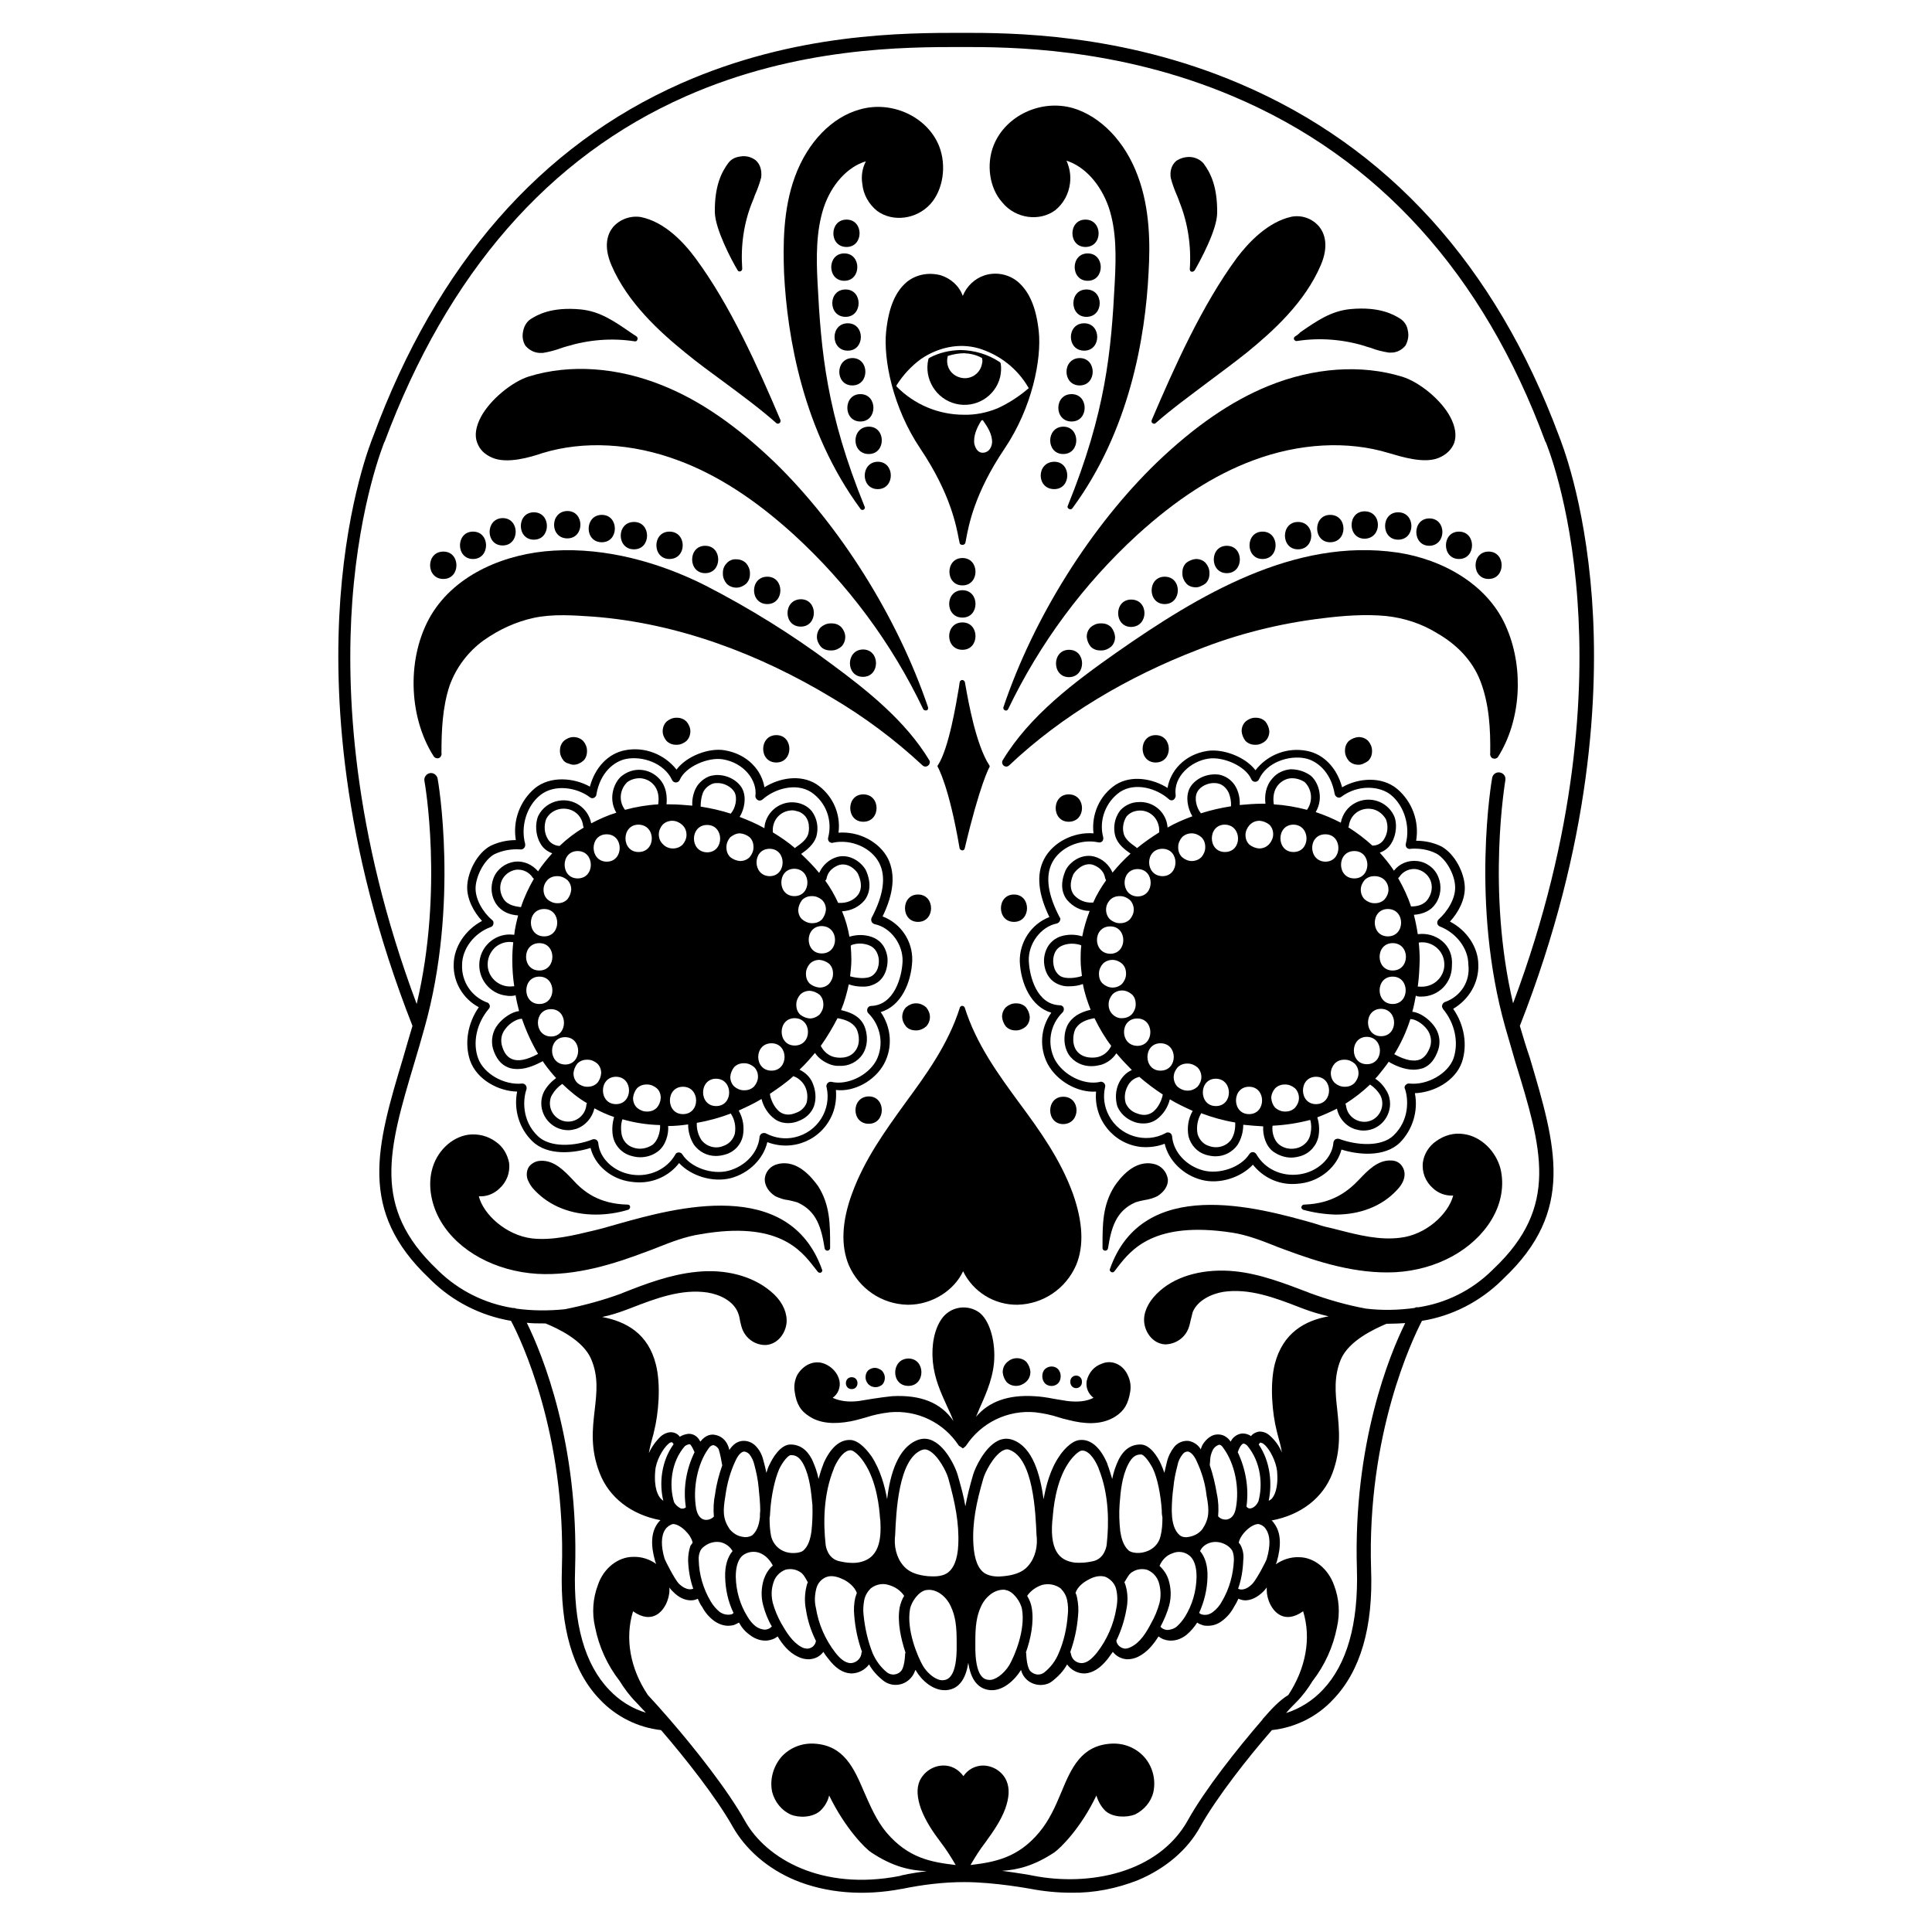 <svg version="1.1" id="Layer_1" xmlns="http://www.w3.org/2000/svg" xmlns:xlink="http://www.w3.org/1999/xlink" x="0px" y="0px"
	 viewBox="0 0 600 600" style="enable-background:new 0 0 600 600;" xml:space="preserve">
<g>
	<path d="M267.2,158c0.2,0.4,0.8,0.5,1.1,0.2c0.3-0.2,0.4-0.6,0.2-0.9c-11.8-29-13.5-47.9-14.6-69.5c-0.4-7.7-0.5-15.9,1.9-23.3
		c2.4-7.2,7.4-12.7,13.1-14.4c-1.1,2.1-1.5,4.6-1.1,7c0.3,3.3,2,6.3,4.6,8.4c4.9,3.6,12.3,2.6,16.6-2.2c3.9-4.4,5-11.8,2.7-17.8
		c-3.6-9.2-14.7-14.4-24.7-11.5c-8.7,2.4-16.2,10.2-20.1,20.8c-3.8,10.3-3.7,21.5-3.4,30.1C244.5,104.7,249.4,133.8,267.2,158z"/>
	<path d="M212.8,109.5c3.9,3.2,8,6.2,12.1,9.2c5.4,4,11.1,8.2,16.2,12.7c0.3,0.3,0.8,0.2,1.1-0.1c0.2-0.2,0.2-0.5,0.2-0.8
		c-7.1-16.7-15.6-35.7-26.4-50.3c-3.7-5-9.6-11.3-17-12.8c-3.2-0.5-6.5,0.7-8.6,3.1c-1.7,2.1-3.1,5.8-0.5,11.9
		C194.9,94,204.8,103,212.8,109.5z"/>
	<path d="M229.7,84.3c0.5,0,0.8-0.4,0.8-0.8v-0.1c-0.5-7.2,0.5-14.4,3.3-21.1c0.2-0.4,0.4-1,0.6-1.6c0.8-1.8,1.5-3.7,2-5.6
		c0.2-1.8-0.1-4-1.8-5.4c-1.4-1-3-1.4-4.7-1.1c-1.5,0.2-2.8,0.8-3.7,2c-2,2.7-4.3,6.9-4.2,15.3c0.1,5.3,5.3,15.1,7,17.9
		C229.2,84.2,229.4,84.3,229.7,84.3z"/>
	<path d="M168.1,109.6c0.2,0,0.3,0,0.5,0c1.9-0.3,3.8-0.8,5.7-1.5c0.6-0.2,1.2-0.4,1.6-0.5c6.9-2.1,14.1-2.7,21.2-1.6
		c0.5,0.1,0.8-0.2,0.9-0.7c0.1-0.3-0.1-0.6-0.3-0.8c-0.6-0.4-1.2-0.8-1.8-1.2c-5.1-3.5-9.5-6.6-15.5-7.2c-9.3-0.9-13.7,1.8-15.6,3
		c-1.2,0.8-2,2.1-2.3,3.6c-0.4,1.6-0.2,3.3,0.7,4.7C164.5,108.9,166.3,109.7,168.1,109.6z"/>
	<path d="M196.9,170.6c5.4,0,5.4-8.5,0-8.5C191.4,162.1,191.4,170.6,196.9,170.6z"/>
	<path d="M186.9,168.4c5.4,0,5.4-8.5,0-8.5S181.4,168.4,186.9,168.4z"/>
	<path d="M176.2,167.2c5.4,0,5.4-8.5,0-8.5C170.7,158.8,170.7,167.2,176.2,167.2z"/>
	<path d="M165.8,159.1c-5.4,0-5.4,8.5,0,8.5S171.2,159.1,165.8,159.1z"/>
	<path d="M156.1,169.4c5.4,0,5.4-8.5,0-8.5C150.7,161,150.7,169.4,156.1,169.4z"/>
	<path d="M272.6,151.9c5.4,0,5.4-8.5,0-8.5C267.2,143.5,267.2,151.9,272.6,151.9z"/>
	<path d="M269.8,141c5.4,0,5.4-8.5,0-8.5C264.3,132.6,264.3,141,269.8,141z"/>
	<path d="M267.2,130.9c5.4,0,5.4-8.5,0-8.5C261.8,122.4,261.8,130.9,267.2,130.9z"/>
	<path d="M264.7,119.7c5.4,0,5.4-8.5,0-8.5C259.3,111.3,259.3,119.7,264.7,119.7z"/>
	<path d="M263.3,108.9c5.4,0,5.4-8.5,0-8.5C257.8,100.4,257.8,108.9,263.3,108.9z"/>
	<path d="M262.6,98.4c5.4,0,5.4-8.5,0-8.5C257.1,89.9,257.1,98.4,262.6,98.4z"/>
	<path d="M262.2,87.2c5.4,0,5.4-8.5,0-8.5C256.8,78.7,256.8,87.2,262.2,87.2z"/>
	<path d="M262.9,76.7c5.4,0,5.4-8.5,0-8.5S257.4,76.7,262.9,76.7z"/>
	<path d="M327.7,65.3c2.6-2.1,4.2-5.1,4.6-8.4c0.3-2.4-0.1-4.8-1.1-7c5.7,1.8,10.6,7.3,13.1,14.4c2.5,7.4,2.3,15.6,1.9,23.3
		c-1.1,21.6-2.8,40.4-14.6,69.5c-0.2,0.4,0,0.8,0.5,1c0.3,0.2,0.7,0,0.9-0.2c17.8-24.1,22.7-53.2,23.7-73.3
		c0.5-8.6,0.5-19.8-3.4-30.1c-3.9-10.5-11.4-18.3-20-20.9c-10-2.9-21,2.3-24.7,11.5c-2.4,6-1.3,13.4,2.7,17.8
		C315.4,67.9,322.8,68.9,327.7,65.3z"/>
	<path d="M358.4,131.5L358.4,131.5L358.4,131.5z"/>
	<path d="M358.1,131.5c0.1,0.1,0.2,0.1,0.3,0.1c0.2,0,0.4-0.1,0.5-0.2c5.1-4.5,10.8-8.6,16.2-12.7c4-3,8.1-6,12.1-9.2
		c8.1-6.6,18-15.5,23-27.2c2.6-6.1,1.1-9.9-0.5-11.9c-2.1-2.5-5.3-3.7-8.6-3.1c-7.3,1.6-13.3,7.9-17,12.8
		c-10.8,14.7-19.3,33.7-26.4,50.3C357.5,130.8,357.6,131.3,358.1,131.5z"/>
	<path d="M365.6,60.9c0.2,0.6,0.5,1.1,0.6,1.6c2.7,6.6,3.8,13.9,3.3,21.1c0,0.5,0.3,0.8,0.7,0.8c0.3,0,0.6-0.2,0.8-0.4
		c1.6-2.8,7-12.6,7-17.9c0.1-8.4-2.2-12.6-4.2-15.3c-0.9-1.1-2.3-1.8-3.7-2c-1.6-0.2-3.3,0.2-4.7,1.1c-1.8,1.4-2.1,3.7-1.8,5.4
		C364.1,57.2,364.8,59.1,365.6,60.9z"/>
	<path d="M402.2,104.5c-0.4,0.2-0.5,0.8-0.2,1.1c0.2,0.2,0.5,0.4,0.8,0.3c7.1-1.1,14.4-0.5,21.2,1.6c0.4,0.2,1,0.3,1.6,0.5
		c1.8,0.7,3.7,1.2,5.7,1.5c0.2,0,0.3,0,0.5,0c1.8,0.1,3.6-0.8,4.7-2.2c0.8-1.5,1.1-3.1,0.7-4.7c-0.2-1.5-1.1-2.8-2.3-3.6
		c-1.8-1.1-6.2-3.9-15.6-3c-6,0.6-10.4,3.7-15.5,7.2C403.4,103.7,402.8,104.1,402.2,104.5z"/>
	<path d="M403.1,162.1c-5.4,0-5.4,8.5,0,8.5C408.6,170.6,408.6,162.1,403.1,162.1z"/>
	<path d="M413.1,159.9c-5.4,0-5.4,8.5,0,8.5C418.6,168.4,418.6,159.9,413.1,159.9z"/>
	<path d="M423.8,158.8c-5.4,0-5.4,8.5,0,8.5C429.3,167.2,429.3,158.8,423.8,158.8z"/>
	<path d="M434.2,159.1c-5.4,0-5.4,8.5,0,8.5C439.7,167.6,439.7,159.1,434.2,159.1z"/>
	<path d="M443.9,161c-5.4,0-5.4,8.5,0,8.5C449.3,169.4,449.3,161,443.9,161z"/>
	<path d="M327.4,151.9c5.4,0,5.4-8.5,0-8.5C321.8,143.5,321.8,151.9,327.4,151.9z"/>
	<path d="M330.2,141c5.4,0,5.4-8.5,0-8.5C324.8,132.6,324.8,141,330.2,141z"/>
	<path d="M332.8,130.9c5.4,0,5.4-8.5,0-8.5C327.3,122.4,327.3,130.9,332.8,130.9z"/>
	<path d="M335.3,119.7c5.4,0,5.4-8.5,0-8.5C329.8,111.3,329.9,119.7,335.3,119.7z"/>
	<path d="M336.7,108.9c5.4,0,5.4-8.5,0-8.5C331.2,100.4,331.2,108.9,336.7,108.9z"/>
	<path d="M337.4,89.9c-5.4,0-5.4,8.5,0,8.5C342.9,98.4,342.9,89.9,337.4,89.9z"/>
	<path d="M337.8,78.7c-5.4,0-5.4,8.5,0,8.5C343.2,87.2,343.2,78.7,337.8,78.7z"/>
	<path d="M337.1,68.2c-5.4,0-5.4,8.5,0,8.5C342.6,76.7,342.5,68.2,337.1,68.2z"/>
	<path d="M274.6,330.3c2.7-5.1,2.2-11.3-1.1-16c6.3-1.8,9.5-9.1,9.8-15.9c0.2-6.1-3.5-11.6-9.2-13.8c3.5-7.2,4-13.1,1.7-17.9
		c-2.7-5.3-9.1-8.6-15.4-8.1c0.8-5.9-1.9-11.8-6.9-15.1c-5-3.1-11.5-1.9-16.1,1c-0.8-5.1-5.1-10.3-12.4-11.5
		c-4.7-0.8-11.7,1.7-14.9,6c-3.8-4.8-10-7.2-16-6c-5.2,1-9.3,5.3-10.9,11.3c-5-2.8-12.3-3.4-17.1,0.5c-4.7,4-6.9,10.1-5.9,16.1
		c-2.8,0-5.4,0.6-7.9,1.8c-4.2,2.3-7,8.1-7.2,12.4c-0.2,4,2,8.1,4.6,10.9c-5.2,2.8-8.7,8-8.8,13.4c-0.2,5.6,2.9,10.8,7.8,13.4
		c-3.5,5-4.5,11.3-2.7,16.6c2.1,5.9,8.8,9.5,14.6,9.6c-1.1,5.6,0.6,11.4,4.7,15.4c4.8,4.7,13.1,3.7,18.1,2.1
		c1.3,5.3,6.3,9.7,12.5,10.5c0.8,0.1,1.6,0.2,2.4,0.2c4.9,0.1,9.6-2.1,12.6-6c3.7,4,10.4,6.1,16,4.7c5.7-1.5,10.2-6,11.4-11.2
		c8.1,3.1,17.1-0.8,20.3-8.9c0.9-2.3,1.2-4.8,1-7.3C265.2,339.2,271.7,335.7,274.6,330.3z M258.3,336L258.3,336
		c-0.7-0.2-1.5,0.3-1.6,1c-0.1,0.2-0.1,0.4,0,0.6c1.6,7-2.8,14-9.9,15.6c-3.1,0.7-6.2,0.2-8.9-1.2c-0.6-0.3-1.5-0.1-1.8,0.5
		c-0.1,0.2-0.2,0.3-0.2,0.5c-0.4,4.9-4.4,9.2-9.7,10.6c-5.1,1.3-11.7-1-14.3-5.1c-0.2-0.4-0.7-0.6-1.1-0.6c-0.5,0-0.9,0.2-1.1,0.7
		c-2.6,4.5-7.9,7-13.4,6.2c-5.6-0.8-10.1-5-10.5-9.8c-0.1-0.8-0.7-1.3-1.5-1.2c-0.2,0-0.2,0-0.4,0.1c-5.4,2.1-13.1,2.6-16.9-1.1
		c-5-4.8-4.6-11.4-3.5-14.5c0.2-0.7-0.2-1.5-0.8-1.7c-0.2-0.1-0.4-0.1-0.5-0.1c-5.7,0.6-12-3.1-13.7-7.8c-1.8-4.9-0.5-10.9,3.3-15.4
		c0.5-0.5,0.4-1.4-0.2-1.8c-0.1-0.1-0.2-0.2-0.4-0.2c-4.8-1.8-7.9-6.5-7.7-11.6c0-5,3.7-9.9,8.9-11.8c0.7-0.2,1-1,0.8-1.7
		c-0.1-0.2-0.2-0.4-0.4-0.5c-2.6-2.2-5.3-6.3-5.1-10.2c0.2-3.5,2.6-8.4,5.8-10.2c2.5-1.2,5.3-1.7,8.1-1.5c0.8,0.1,1.4-0.5,1.5-1.2
		c0-0.2,0-0.3,0-0.5c-1.5-5.5,0.5-11.8,4.6-15.1c4.4-3.6,11.4-2.5,15.5,0.6c0.6,0.5,1.4,0.3,1.8-0.3c0.2-0.2,0.2-0.4,0.2-0.5
		c1.2-7.1,5.7-10.4,9.2-11.1c5-1,11.8,1.2,14.3,6.5c0.2,0.5,0.7,0.8,1.2,0.8c0.5,0,1-0.3,1.2-0.8c1.8-4.2,8.9-7.1,13.3-6.4
		c6.8,1.1,10.8,6.7,10.2,11.3c-0.1,0.7,0.5,1.4,1.1,1.5c0.4,0.1,0.8-0.1,1.1-0.3c3.8-3.4,10.4-5.3,15.1-2.3
		c4.6,3.1,6.7,8.7,5.3,14.1c-0.2,0.7,0.2,1.5,0.9,1.6c0.2,0.1,0.5,0.1,0.6,0c5.7-1.2,12,1.6,14.4,6.4c2.1,4.2,1.3,9.9-2.4,16.9
		c-0.3,0.6-0.1,1.5,0.5,1.8c0.1,0.1,0.2,0.1,0.4,0.2c5,1,8.9,6.3,8.7,11.6c-0.2,4.7-2.5,13.5-9.7,13.8c-0.8,0-1.3,0.6-1.3,1.4
		c0,0.4,0.2,0.7,0.4,0.9c3.9,3.9,4.9,9.9,2.4,14.7C269.6,334,263.2,337.1,258.3,336z"/>
	<path d="M176.5,237.1c0.5,0.2,1.1,0.4,1.6,0.4c1.1,0,2.2-0.5,3-1.2s1.2-1.8,1.2-3v-0.2c0-1.1-0.5-2.2-1.2-3c-0.8-0.8-1.9-1.2-3-1.2
		c-1.1,0-2.2,0.5-3,1.2c-0.8,0.8-1.2,1.8-1.2,3v0.2c0,1.1,0.5,2.2,1.2,3C175.5,236.7,176,237,176.5,237.1z"/>
	<path d="M210.2,231.3c1.1,0,2.2-0.5,3-1.2c0.8-0.8,1.2-1.9,1.2-3c0-1.1-0.5-2.2-1.2-3c-0.8-0.8-1.8-1.2-3-1.2H210
		c-1.1,0-2.2,0.5-3,1.2c-0.8,0.8-1.2,1.9-1.2,3c0,1.1,0.5,2.2,1.2,3c0.8,0.8,1.8,1.2,3,1.2H210.2z"/>
	<path d="M241.1,236.8c5.4,0,5.4-8.5,0-8.5C235.7,228.3,235.6,236.8,241.1,236.8z"/>
	<path d="M298.9,201.8c5.4,0,5.4-8.5,0-8.5C293.4,193.3,293.4,201.8,298.9,201.8z"/>
	<path d="M298.9,191.8c5.4,0,5.4-8.5,0-8.5C293.4,183.3,293.4,191.8,298.9,191.8z"/>
	<path d="M298.9,173.3c-5.4,0-5.4,8.5,0,8.5C304.3,181.8,304.3,173.3,298.9,173.3z"/>
	<path d="M150.3,198.8c4.7-3.3,9.9-5.7,15.4-6.9c6-1.3,12.5-0.8,18.5-0.4c26.2,2,51.6,11.6,74,25.1c10.2,6,19.7,13.1,28.3,21.1
		c0.5,0.5,1.4,0.5,1.9-0.1c0.4-0.4,0.5-1.1,0.2-1.5c-7.3-12.1-19-21.5-30.4-29.9c-12.3-9.2-25.4-17.3-39-24.3
		C205,174.7,188.2,170,172,171c-14.5,0.8-30.3,7-38.1,20c-7.6,12.8-7.2,31.4,0.8,43.9l0,0c0.1,0.1,0.1,0.2,0.2,0.2l0,0l0.1,0.1
		c0.2,0.2,0.6,0.3,0.9,0.3c0.5,0,0.9-0.3,1.1-0.8c0.1-0.2,0.2-0.5,0.1-0.8c0-7,0.3-14.2,2.5-20.9
		C141.6,207.4,145.3,202.4,150.3,198.8z"/>
	<path d="M153,142.2c4.6,1.9,11.7-0.2,15.5-1.5c12.8-3.9,27.8-3.1,42.2,2.3c12.1,4.5,23.8,12.1,35.9,23.1
		c16.7,15.3,30.3,33.6,40.1,54.1c0.2,0.4,0.7,0.5,1.1,0.4s0.5-0.6,0.4-1c-9.5-28-27.4-56.4-47.7-76.1c-11.7-11.2-22.9-19-34.5-23.7
		c-14.2-5.8-29-6.8-41.7-2.9c-5.4,1.7-12.1,7.3-14.9,12.5c-1.6,3-2.1,5.8-1.2,8.1C149,139.7,150.6,141.2,153,142.2z"/>
	<path d="M268,210.2c5.4,0,5.4-8.5,0-8.5C262.6,201.8,262.6,210.2,268,210.2z"/>
	<path d="M257.9,193.6c-1.1,0-2.2,0.5-3,1.2c-0.8,0.8-1.2,1.9-1.2,3c0,1.1,0.5,2.2,1.2,3s1.8,1.2,3,1.2h0.4c1.1,0,2.2-0.5,3-1.2
		c0.8-0.8,1.2-1.9,1.2-3c0-1.1-0.5-2.2-1.2-3c-0.8-0.8-1.8-1.2-3-1.2H257.9z"/>
	<path d="M248.7,194.6c5.4,0,5.4-8.5,0-8.5C243.2,186.2,243.2,194.6,248.7,194.6z"/>
	<path d="M238.3,187.6c5.4,0,5.4-8.5,0-8.5C232.8,179.1,232.8,187.6,238.3,187.6z"/>
	<path d="M225.7,174.9c-0.8,0.8-1.2,1.8-1.2,3v0.4c0,1.1,0.5,2.2,1.2,3c0.8,0.8,1.9,1.2,3,1.2c1.1,0,2.2-0.5,3-1.2
		c0.8-0.8,1.2-1.8,1.2-3v-0.4c0-1.1-0.5-2.2-1.2-3c-0.8-0.8-1.9-1.2-3-1.2C227.6,173.6,226.5,174,225.7,174.9z"/>
	<path d="M219,178c5.4,0,5.4-8.5,0-8.5C213.6,169.5,213.6,178,219,178z"/>
	<path d="M207.9,165.1c-5.4,0-5.4,8.5,0,8.5C213.4,173.6,213.4,165.1,207.9,165.1z"/>
	<path d="M146.9,173.6c5.4,0,5.4-8.5,0-8.5S141.5,173.6,146.9,173.6z"/>
	<path d="M137.7,179.8c5.4,0,5.4-8.5,0-8.5C132.2,171.3,132.2,179.8,137.7,179.8z"/>
	<path d="M459.1,299.6c0-5.4-3.6-10.7-8.8-13.4c2.6-2.8,4.8-6.9,4.6-10.9c-0.2-4.3-3-10-7.2-12.4c-2.4-1.2-5.1-1.8-7.9-1.8
		c1-6-1.2-12.1-5.9-16.1c-4.8-4-12.1-3.4-17.1-0.5c-1.6-6-5.7-10.3-10.9-11.3c-6-1.2-12.2,1.1-16,6c-3.3-4.3-10.2-6.7-14.9-6
		c-7.3,1.1-11.6,6.4-12.4,11.5c-4.6-2.9-11.2-4.1-16.1-1c-5,3.3-7.6,9.2-6.9,15.1c-6.2-0.5-12.7,2.8-15.4,8.1
		c-2.4,4.7-1.8,10.7,1.7,17.9c-5.7,2.2-9.3,7.8-9.2,13.8c0.3,6.8,3.5,14.1,9.8,15.9c-3.4,4.7-3.8,10.9-1.1,16
		c2.9,5.3,9.3,8.9,15,8.5c-0.8,8.6,5.4,16.3,14,17.2c2.4,0.2,5-0.1,7.3-1c1.2,5.2,5.7,9.7,11.4,11.2c5.6,1.5,12.3-0.7,16-4.7
		c3.1,3.9,7.7,6.1,12.6,6c0.8,0,1.6-0.1,2.4-0.2c6.1-0.8,11.2-5.3,12.5-10.5c5,1.6,13.3,2.5,18.1-2.1c4-4,5.8-9.9,4.7-15.4
		c5.8-0.2,12.5-3.7,14.6-9.6c1.8-5.3,0.8-11.6-2.7-16.6C456.2,310.4,459.3,305.2,459.1,299.6z M448.7,311.2L448.7,311.2
		c-0.7,0.3-1,1.1-0.8,1.7c0.1,0.2,0.2,0.2,0.2,0.4c3.7,4.4,5,10.4,3.3,15.4c-1.7,4.7-8.1,8.4-13.7,7.8c-0.7-0.1-1.4,0.5-1.5,1.1
		c0,0.2,0,0.4,0.1,0.5c1.1,3.1,1.5,9.7-3.5,14.5c-3.8,3.7-11.5,3.1-16.9,1.1c-0.7-0.2-1.5,0.1-1.7,0.8c-0.1,0.2-0.1,0.2-0.1,0.4
		c-0.4,4.8-4.9,9-10.5,9.8c-5.6,0.8-10.8-1.7-13.4-6.2c-0.2-0.4-0.7-0.7-1.1-0.7l0,0c-0.5,0-0.8,0.2-1.1,0.6
		c-2.6,4.1-9.2,6.4-14.3,5.1c-5.3-1.4-9.3-5.7-9.7-10.6c-0.1-0.8-0.7-1.3-1.5-1.2c-0.2,0-0.4,0.1-0.5,0.2
		c-6.3,3.4-14.3,0.9-17.6-5.4c-1.5-2.8-1.9-5.9-1.2-8.9c0.2-0.7-0.3-1.5-1-1.6c-0.2-0.1-0.4-0.1-0.6,0c-4.9,1.1-11.3-2-14-6.9
		c-2.5-4.9-1.6-10.8,2.4-14.7c0.5-0.5,0.5-1.4,0.1-1.8c-0.2-0.2-0.5-0.4-0.9-0.4c-7.3-0.2-9.5-9.1-9.7-13.8
		c-0.2-5.3,3.7-10.6,8.7-11.6c0.7-0.2,1.1-0.8,1.1-1.5c0-0.2-0.1-0.2-0.2-0.4c-3.7-7-4.5-12.7-2.4-16.9c2.4-4.8,8.7-7.6,14.4-6.4
		c0.7,0.2,1.5-0.3,1.5-1c0.1-0.2,0-0.5,0-0.6c-1.4-5.3,0.8-11,5.3-14.1c4.7-3,11.3-1.1,15.1,2.3c0.5,0.5,1.4,0.5,1.8-0.2
		c0.2-0.3,0.4-0.7,0.3-1.1c-0.7-5.7,4.7-10.5,10.2-11.3c4.4-0.7,11.5,2.2,13.3,6.4c0.2,0.5,0.7,0.8,1.2,0.8l0,0c0.5,0,1-0.3,1.2-0.8
		c2.4-5.3,9.3-7.5,14.3-6.5c3.5,0.7,8,4,9.2,11.1c0.2,0.7,0.8,1.2,1.5,1.1c0.2,0,0.4-0.2,0.5-0.2c5.3-4,12.1-3.4,15.5-0.6
		c4.1,3.4,6,9.6,4.6,15.1c-0.2,0.7,0.2,1.5,0.9,1.6c0.2,0.1,0.3,0.1,0.5,0c2.8-0.2,5.6,0.2,8.1,1.5c3.2,1.8,5.7,6.7,5.8,10.2
		c0.2,3.8-2.5,7.9-5.1,10.2c-0.5,0.5-0.6,1.3-0.2,1.8c0.2,0.2,0.3,0.3,0.5,0.4c5.2,2,8.9,6.9,8.9,11.8
		C456.7,304.8,453.6,309.5,448.7,311.2z"/>
	<path d="M423.5,237.1c0.5-0.2,1-0.5,1.4-0.8c0.8-0.8,1.2-1.8,1.2-3v-0.2c0-1.1-0.5-2.2-1.2-3c-0.8-0.8-1.8-1.2-3-1.2
		c-1.1,0.1-2.1,0.5-3,1.2c-0.8,0.8-1.2,1.8-1.2,3v0.2c0,1.1,0.5,2.2,1.2,3c0.8,0.8,1.8,1.2,3,1.2C422.4,237.5,423,237.4,423.5,237.1
		z"/>
	<path d="M390,231.3c1.1,0,2.2-0.5,3-1.2c0.8-0.8,1.2-1.8,1.2-3c-0.1-1.1-0.5-2.1-1.2-3c-0.8-0.8-1.8-1.2-3-1.2h-0.2
		c-1.1,0-2.2,0.5-3,1.2c-0.8,0.8-1.2,1.8-1.2,3c0.1,1.1,0.5,2.1,1.2,3c0.8,0.8,1.8,1.2,3,1.2H390z"/>
	<path d="M358.9,228.3c-5.4,0-5.4,8.5,0,8.5C364.4,236.8,364.3,228.3,358.9,228.3z"/>
	<path d="M434,171.6c-32.1-4.7-62,13.4-87.2,31c-13.1,9.2-27,19.6-35.4,33.5c-0.4,0.6-0.1,1.5,0.5,1.8c0.5,0.3,1.1,0.2,1.5-0.2
		c16.6-15.7,37.1-27.6,58.3-35.8c12.5-5,25.7-8.3,39.1-9.9c6.4-0.8,13.2-1.3,19.6-0.7c5.7,0.6,11.2,2.4,16,5.4
		c5.9,3.4,10.8,8.3,13.3,14.7c2.8,7.2,3.2,15,3.1,22.6c-0.1,0.2,0,0.5,0.1,0.8c0.2,0.5,0.6,0.8,1.1,0.8c0.3,0.1,0.7-0.1,0.9-0.2
		l0.1-0.1l0,0c0.1-0.1,0.2-0.2,0.2-0.2l0,0c7.2-11.4,8-27.3,2.9-39.6C462.6,181.7,448.1,173.7,434,171.6z"/>
	<path d="M312.1,220.6c0.4,0.2,0.8,0,1-0.4c9.8-20.4,23.4-38.8,40.1-54.1c12.1-11,23.8-18.6,35.9-23.1c14.4-5.4,29.4-6.2,42.2-2.3
		c3.8,1.1,10.9,3.4,15.5,1.5c2.4-1,4-2.6,4.8-4.6c0.8-2.3,0.4-5.1-1.2-8.1c-2.8-5.3-9.5-10.8-14.9-12.5c-12.7-3.9-27.5-2.9-41.7,2.9
		c-11.5,4.7-22.8,12.5-34.5,23.7c-20.4,19.7-38.3,48.1-47.7,76.1C311.5,220.1,311.8,220.5,312.1,220.6z"/>
	<path d="M332,201.8c-5.4,0-5.4,8.5,0,8.5C337.4,210.2,337.4,201.8,332,201.8z"/>
	<path d="M342.1,202c1.1,0,2.2-0.5,3-1.2c0.8-0.8,1.2-1.8,1.2-3c-0.1-1.1-0.5-2.1-1.2-3c-0.8-0.8-1.8-1.2-3-1.2h-0.4
		c-1.1,0-2.2,0.5-3,1.2c-0.8,0.8-1.2,1.8-1.2,3c0.1,1.1,0.5,2.1,1.2,3c0.8,0.8,1.8,1.2,3,1.2H342.1z"/>
	<path d="M351.3,186.2c-5.4,0-5.4,8.5,0,8.5C356.8,194.6,356.8,186.2,351.3,186.2z"/>
	<path d="M361.7,179.1c-5.4,0-5.4,8.5,0,8.5S367.2,179.1,361.7,179.1z"/>
	<path d="M373,182c0.5-0.2,1-0.5,1.4-0.8c0.8-0.8,1.2-1.8,1.2-3v-0.4c0-1.1-0.5-2.2-1.2-3c-0.8-0.8-1.8-1.2-3-1.2
		c-1.1,0.1-2.1,0.5-3,1.2c-0.8,0.8-1.2,1.8-1.2,3v0.4c0,1.1,0.5,2.2,1.2,3s1.8,1.2,3,1.2C371.9,182.4,372.4,182.3,373,182z"/>
	<path d="M381,169.5c-5.4,0-5.4,8.5,0,8.5C386.4,178,386.4,169.5,381,169.5z"/>
	<path d="M392.1,165.1c-5.4,0-5.4,8.5,0,8.5C397.5,173.6,397.5,165.1,392.1,165.1z"/>
	<path d="M453.1,173.6c5.4,0,5.4-8.5,0-8.5C447.7,165.1,447.7,173.6,453.1,173.6z"/>
	<path d="M462.3,179.8c5.4,0,5.4-8.5,0-8.5C456.9,171.3,456.9,179.8,462.3,179.8z"/>
	<path d="M334.2,392.9c2.5-6,2.1-13.4-1-22.2c-3.9-10.7-10.3-19.6-16.6-28.1c-6.6-9-13.4-18.3-17-29.7c-0.2-0.4-0.6-0.6-1-0.5
		c-0.2,0.1-0.5,0.3-0.5,0.5c-3.6,11.4-10.4,20.7-17,29.7c-6.2,8.6-12.6,17.4-16.5,28.1c-3.2,8.7-3.5,16.2-1,22.2
		c3.2,7.3,10.2,12.1,18.2,12.3c0.1,0,0.2,0,0.3,0c7.3,0,14.2-4.4,17-10.4c3.1,6.4,9.7,10.5,16.9,10.4C324,405,331,400.2,334.2,392.9
		z"/>
	<path d="M252.9,393.6c0.4,0.5,0.8,1,1.1,1.4c0.3,0.3,0.8,0.4,1.1,0.1c0.2-0.2,0.4-0.5,0.2-0.8c-10.3-29-45.9-19.1-63-14.3
		c-2.1,0.6-3.9,1.1-5.3,1.5c-0.9,0.2-1.8,0.5-2.8,0.7c-6.3,1.5-12.7,3.1-19,2.4c-8.1-1-15.1-7.5-16.5-13.1c2.3,0.2,4.6-0.7,6.3-2.3
		c2.3-2,3.5-5,3.1-8.1c-0.5-2.6-1.9-5-4.1-6.5c-2.4-1.8-5.5-2.6-8.6-2.2c-5.3,0.8-9.9,5.3-11.3,11.1c-1.2,4.9-0.2,10.7,2.8,15.8
		c5.5,9.3,17,15.5,29.9,16.3c12.1,0.7,24-3.1,34-6.9c1.1-0.4,2.2-0.8,3.4-1.3c4.3-1.7,8.7-3.4,13.3-4.1
		C241.6,379.1,248.7,388.2,252.9,393.6z"/>
	<path d="M241.6,361.5c-2.3,0.5-4,2.4-4.1,4.8c0,1.9,1.2,3.9,3.3,5.2c1.3,0.6,2.7,1.1,4,1.2c0.9,0.2,1.8,0.4,2.8,0.7
		c6.1,2.7,7.5,8,8.5,14.3c0.1,0.4,0.4,0.7,0.8,0.7h0.1c0.4,0,0.8-0.4,0.8-0.8V387c0-6.8,0-12.7-3.7-18.6
		C252.2,365.8,247.7,360,241.6,361.5z"/>
	<path d="M472,318.6c22.4-57,24.5-103.6,22.4-132.7c-2.3-31.2-9.7-49-10.2-50.4C464.4,82.3,431,45.5,384.8,25.9
		c-36.9-15.7-71.2-15.7-85.9-15.7c-18.1,0-51.9,0-87.4,15.7c-43.6,19.3-75.9,56.2-95.6,109.6c-0.5,1.3-7.9,19.2-10.2,50.4
		c-2.1,29.1,0,75.7,22.4,132.7c-1,3.4-2,6.7-2.9,9.9c-8.3,27.6-14.1,47.5,8.1,68.5c0.2,0.2,0.3,0.3,0.5,0.5
		c6.8,6.7,15.5,11.1,24.9,12.7c3,5.6,17.1,35,15.8,77c-0.6,18.2,3.4,31.9,11.8,40.6c5,5.3,11.8,8.7,19,9.5
		c7.6,8.8,17.2,21,22.2,29.9c4,7.1,10.8,13.1,19.4,16.7c9.7,4,21.2,5,33.2,2.7c0,0,0,0,0.1,0c6.3-1.3,12.8-2.1,19.3-2.1
		c9.5,0,20.5,2.1,20.6,2.1c4.2,0.8,8.4,1.2,12.7,1.2c7,0.1,14-1.3,20.6-3.9c8.6-3.6,15.5-9.5,19.4-16.7c5-8.9,14.6-21.2,22.2-29.9
		c7.3-0.8,14.1-4.2,19-9.5c8.5-8.8,12.5-22.5,11.8-40.6c-1.3-41.9,12.9-71.4,15.8-77c9.4-1.5,18.1-6,24.9-12.7
		c0.2-0.2,0.3-0.3,0.5-0.5c22.2-21,16.3-40.9,8.1-68.5C474,325.3,473,322,472,318.6z M189.2,524.8c-7.6-7.9-11.2-20.6-10.6-37.5
		c1.2-39-10.2-66.8-15-76.5c1.7,0.2,3.4,0.2,5.1,0.2c0.2,0,0.5,0,0.7,0c3.7,1.5,11.7,5.2,14.2,11.1c2.3,5.4,1.7,10.4,1.1,15.7
		c-0.7,6-1.4,12.1,1.5,19.6c2.9,7.6,9.8,13,18.9,14.7c-0.3,0.3-0.6,0.6-0.8,0.9c-2.1,2.8-2.3,6.8-0.8,12c0.1,0.2,0.2,0.5,0.3,0.7
		c-2.1-1.5-4.6-2.3-7.2-2.2l0,0c-4.7,0-9.2,3.6-10.9,8.7c-1.6,4.2-1.9,8.8-0.9,13.1c1.2,6.1,3.8,11.8,7.6,16.7
		c1.5,2.4,3.2,4.7,5.1,6.6c0.8,0.9,1.9,2,3.1,3.3C196.3,530.6,192.4,528.2,189.2,524.8z M213.7,484.6L213.7,484.6
		c0.1,3,0.6,6,1.6,8.8h-0.1c-0.2,0.1-1.9,0.8-4.4-1.6c-1.3-1.4-4.1-6.9-4.4-7.7c-1.2-4-1.1-7.2,0.2-9.1c0.5-0.8,1.5-1.5,2.4-1.7l0,0
		c2.2,0,5.6,3.2,6.1,5.8c-0.2,0.3-0.5,0.7-0.7,1C213.9,481.6,213.7,483.1,213.7,484.6z M213,468.1L213,468.1
		c-0.2,0.2-0.6,0.5-1.5,0.4c-1-0.5-1.8-1.2-2.2-2.1c-1.5-5-1-12.3,3.4-17.3c0.4-0.3,0.9-0.5,1.4-0.6c0.2,0.1,0.5,0.2,0.5,0.4
		c0.5,0.7,0.8,1.4,1.1,2.1C213.1,456.3,212.1,462.3,213,468.1z M206,466.1c-0.2-0.2-0.5-0.4-0.7-0.6c-0.9-0.9-2.3-3.3-1.8-8.8
		c0.2-2.8,2.2-6.7,4.1-8.3c0.3-0.3,0.6-0.5,1.1-0.5c0.2,0.2,0.4,0.4,0.5,0.6C205.3,453.9,204.7,460.8,206,466.1z M392.2,533.8
		c-0.1,0-0.1,0.1-0.1,0.2c-7.8,9-18,21.9-23.2,31.3c-9.2,16.5-30.8,20.6-48.1,17.2c-0.3-0.1-4.4-0.8-9.6-1.5
		c4.9-0.3,10-1.6,16.2-5.7c1.9-1.3,8.3-7.6,13.1-17.7c0.5,1.8,1.5,3.5,2.8,4.8c2.4,2.1,6.6,2.1,9.2,1.1c2.8-1.4,5-3.9,5.7-7
		c0.8-3.8-0.2-7.8-2.8-10.8c-2.6-2.9-6.3-4.4-10.2-4.2c-9.4,0.5-12.5,7.6-15.6,15.1c-1.8,4.3-3.7,8.7-6.9,12.5
		c-6.6,7.9-13.8,9.2-21.3,10.1c1.4-2.4,2.9-4.8,4.6-7c2.3-3.2,4.7-6.5,6.2-10.5c1.2-3.4,1.4-6.2,0.4-8.6c-1.2-2.8-4-4.7-7.2-4.8
		c-2.5,0-4.8,1.2-6.2,3.3c-1.5-2.1-3.8-3.4-6.4-3.3c-3.1,0.1-5.9,2-7.2,4.8c-1,2.3-0.8,5.2,0.4,8.6c1.5,4,3.8,7.3,6.2,10.5
		c1.7,2.2,3.2,4.6,4.6,7c-7.6-0.9-14.7-2.1-21.5-10.1c-3.1-3.7-5-8.2-6.9-12.5c-3.2-7.5-6.3-14.6-15.6-15.1
		c-3.9-0.2-7.6,1.3-10.2,4.2c-2.5,3-3.6,7-2.8,10.8c0.8,3.1,2.9,5.7,5.7,7c2.6,1.1,6.8,1,9.2-1.1c1.4-1.3,2.4-3,2.8-4.8
		c4.9,10.1,11.2,16.5,13.1,17.7c6.6,4.4,12,5.6,17.2,5.8c-4.7,0.6-8,1.3-8.4,1.5c-24.1,4.7-41.5-5.3-48.1-17.2
		c-5.3-9.5-15.5-22.4-23.3-31.4l0,0c-2.7-3.1-5-5.7-6.8-7.6c-5.5-8.2-7.2-17.6-4.6-26c3.1,2.2,5.4,2,6.9,1.3
		c2.8-1.3,4.4-5.1,4.4-7.9c0-0.2,0-0.5,0-0.8c0.3,0.5,0.6,0.8,1,1.2c2,2.1,4,2.8,5.7,2.8c0.8,0,1.5-0.2,2.1-0.5
		c0.4,0.9,0.8,1.8,1.4,2.6c0.9,1.7,2.1,3.1,3.7,4.3c1.3,0.9,2.8,1.5,4.4,1.5c0.5,0,1.1-0.1,1.6-0.2c0.6-0.2,1.1-0.5,1.7-0.8
		c0.8,1.5,1.9,2.8,3.3,3.8c1.4,1.1,3.1,1.8,4.8,1.8c0.2,0,0.3,0,0.5,0c1.2-0.1,2.4-0.5,3.4-1.3c1.5,2.5,3.5,5,6.3,6.3
		c1,0.5,2.1,0.8,3.3,0.8c0.1,0,0.1,0,0.2,0c1.8-0.1,3.4-0.9,4.4-2.3c0.5,0.8,1,1.5,1.6,2.2c2.2,2.9,4.5,4.4,7,4.5c0.1,0,0.2,0,0.3,0
		c2.1-0.1,4-1.1,5.3-2.8c1.1,2,2.7,3.7,4.5,5.1c2.8,2.1,6.7,1.5,8.8-1.3c0.5-0.6,0.8-1.4,1.1-2.1c0.1,0.1,0.2,0.2,0.2,0.3l0,0
		c1.8,3.1,5.3,6,8.8,6c0.2,0,0.3,0,0.5,0c4.6-0.3,6.3-4.5,6.9-8.5c0.6,3.9,2.2,8.1,6.9,8.5c0.2,0,0.3,0,0.5,0c3.5,0,6.9-3,8.8-6
		c0.1-0.1,0.2-0.2,0.2-0.3c0.8,3.4,4.3,5.3,7.6,4.5c0.8-0.2,1.5-0.5,2.2-1.1c1.8-1.4,3.4-3.1,4.5-5.1c1.2,1.7,3.2,2.8,5.3,2.8
		c0.1,0,0.2,0,0.3,0c2.4-0.2,4.7-1.6,7-4.5c0.5-0.7,1.1-1.5,1.6-2.2c1.1,1.4,2.7,2.2,4.4,2.3c0.1,0,0.1,0,0.2,0
		c1.1,0,2.3-0.3,3.3-0.8c2.8-1.4,4.7-3.8,6.3-6.3c1,0.8,2.1,1.2,3.4,1.3c0.2,0,0.3,0,0.5,0c1.8,0,3.4-0.7,4.8-1.8
		c1.3-1.1,2.4-2.4,3.3-3.8c0.5,0.4,1.1,0.6,1.7,0.8c0.5,0.2,1.1,0.2,1.6,0.2c1.6,0,3.1-0.5,4.4-1.5c1.5-1.1,2.8-2.6,3.7-4.3
		c0.5-0.8,1-1.7,1.4-2.6c0.7,0.3,1.5,0.5,2.1,0.5c1.7,0,3.7-0.8,5.7-2.8c0.4-0.4,0.7-0.8,1-1.2c0,0.2,0,0.5,0,0.8
		c0,2.9,1.6,6.6,4.4,7.9c1.5,0.7,3.8,0.9,6.9-1.3c2.6,8.4,0.8,17.8-4.6,26C397.3,528.1,394.9,530.7,392.2,533.8z M236.1,469.1
		c-0.1,0.7-0.1,1.4-0.1,2.1c-0.3,2.7-1.1,4.5-2.4,5.6c-0.8,0.5-1.9,0.7-2.8,0.5c-1.7-0.2-3.1-1.1-4.2-2.4c-2.2-3.3-2.1-5.7-1.3-10.5
		c0.5-3.7,1.5-7.3,3.1-10.7c0.8-1.8,1.8-2.8,2.6-2.9c0.1,0,0.1,0,0.2,0c0.6,0.1,1.1,0.4,1.5,0.8c0.8,1,1.3,2.1,1.6,3.4
		c0.6,2.3,1.1,4.6,1.3,7l0,0C235.8,463.9,236.1,467,236.1,469.1z M256.8,489.7L256.8,489.7c1.8-0.6,3.9,0.2,5.3,0.9
		c1.2,0.6,3.3,2.1,4,4.1c-0.2,0.5-0.3,1-0.5,1.5c-0.4,1.8-0.5,3.7-0.3,5.6c0.3,3.8,1.1,7.6,2.4,11.2c-0.2,0.2-0.2,0.4-0.2,0.7
		c-0.3,1.6-1.8,2.8-3.4,2.8c-1.5-0.1-3-1.1-4.7-3.3c-3.1-4-5.2-8.8-6-13.8c-0.5-2-0.4-4,0.1-6C253.9,491.7,255.1,490.3,256.8,489.7z
		 M254.1,487.5C254.1,487.4,254.1,487.4,254.1,487.5C254.1,487.4,254.2,487.4,254.1,487.5C254.1,487.4,254.1,487.4,254.1,487.5
		L254.1,487.5z M282.6,499.8L282.6,499.8c0.4-2.4,2.8-5.7,5.1-6c3.2-0.5,6.2,2.1,7.5,4.9c1.6,3.3,1.9,6.6,1.9,11.2
		c0,0.2,0,0.5,0,0.7c0.2,10.8-3.1,11.1-4.2,11.2c-1.9,0.2-4.7-1.8-6.3-4.5l0,0C284.9,514.3,281.5,506.2,282.6,499.8z M293.9,488.7
		L293.9,488.7c-1.8,1-4,0.9-5.7,0.8c-3.1-0.3-5.3-1.1-6.8-2.4c-2.4-2.1-3.7-5.6-3.5-9.3l0.1-1.1c0.3-7,1-23.6,8.3-26.4
		c0.8-0.3,1.5-0.2,2.2,0.2c2.9,1.5,5.5,6.7,6,8.6c2.1,7.5,3.4,13.9,3.1,20.6C297.4,484.4,296.1,487.4,293.9,488.7z M280.8,495.6
		L280.8,495.6c-0.7,1.1-1.1,2.3-1.4,3.6c-0.8,4.5,0.4,9.8,1.8,14c0,0.1,0,0.2-0.1,0.3c-0.1,2.7-0.6,4.8-1.3,5.5
		c-1.1,1.2-3,1.4-4.3,0.4c-2-1.6-3.5-3.7-4.5-6c-1.5-3.8-2.4-7.8-2.8-11.8c-0.2-1.5-0.1-3.1,0.2-4.7c0.3-1.4,1-2.6,2-3.6
		c1.5-1.2,3.6-1.7,5.5-1.1C278.1,492.8,279.7,494,280.8,495.6z M266.2,485.3L266.2,485.3c-1.8,0.2-3.6,0-5.3-0.4
		c-4-0.7-4.5-5-4.5-5.3c-0.7-6.3-0.8-15.4,2.6-23.6v-0.1c1.5-3.4,3.4-5.5,5.1-5.5c0.1,0,0.1,0,0.2,0c0.9,0.1,2.7,1.7,4,3.7
		c4.1,6,4.8,14.6,5,17.4l0.1,0.7C273.7,477.8,273.3,484.3,266.2,485.3z M253.4,509.6L253.4,509.6L253.4,509.6
		c-0.2,1.4-1.3,2.3-2.6,2.4c-0.7,0-1.4-0.2-1.9-0.5c-2.8-1.5-4.7-4.6-6.3-7.4c-1.1-2-2-4.1-2.6-6.3c-0.5-2.1-0.5-4.2,0.2-6.3
		c0.5-1.8,1.9-3.3,3.7-4c1.5-0.4,3.1-0.2,4.4,0.6c1,0.5,1.6,1.5,2.3,2.8c0.1,0.2,0.2,0.4,0.3,0.5c-0.2,0.3-0.3,0.7-0.4,1.1
		c-0.6,2.4-0.7,5-0.2,7.4C250.8,503.3,251.9,506.6,253.4,509.6z M252,475.6L252,475.6c-0.3,2.1-0.9,4.6-2.6,6
		c-0.6,0.5-2.9,1.1-5.3,0.4c-2.3-0.7-4-2.5-4.6-4.8c-0.4-1.9-0.5-3.8-0.5-5.8c0-0.2,0.1-0.4,0.1-0.5c0-0.5,0.1-1,0.1-1.6
		c0.3-4.7,1.4-9.9,2.8-13.1c1.1-2.3,2.8-4.3,3.6-4.3h0.1c1.7,0,2.8,0.9,3.9,3c1.9,3.8,2.3,8.4,2.7,12.5
		C252.4,470.1,252.3,472.9,252,475.6z M240,486.2c-1.3,1.1-2.2,2.6-2.8,4.3c-0.8,2.6-0.9,5.4-0.2,8c0.6,2.3,1.5,4.6,2.7,6.6
		c-0.5,0.6-1.2,0.9-2,1c-1.1,0-2.2-0.4-3.1-1.1c-1-0.8-1.8-1.8-2.5-3c-2.3-3.7-3.5-7.9-3.6-12.3c0-2.1,0.3-5,2.1-6.6
		c1.5-1.2,3.6-1.5,5.4-0.8C237.7,483,239.1,484.4,240,486.2z M227.5,481.7L227.5,481.7c-1.6,1.9-2.4,4.7-2.3,8.1
		c0.1,3.8,0.9,7.6,2.6,11.1c-0.2,0.3-0.6,0.5-0.9,0.5c-1.2,0.2-2.4-0.1-3.4-0.8c-1.1-0.9-2.1-2.1-2.8-3.3c-2.3-3.9-3.6-8.3-3.7-12.8
		c-0.1-1,0.1-2,0.5-2.9c0.3-0.6,0.8-1.1,1.4-1.5c1.5-1.1,3.4-1.5,5.1-1.1C225.4,479.4,226.7,480.3,227.5,481.7z M222.1,463.9
		L222.1,463.9c-0.5,2.4-0.6,4.7-0.4,7.1c-0.7,0.7-1.7,1.1-2.7,1c-1.5-0.2-2.4-1.5-2.8-3.5c-1.1-6.3,0.4-13.9,3.8-18.6
		c0.5-0.8,1.1-1.1,1.6-1.1c0.7,0.2,1.3,0.7,1.6,1.3c0.5,1.6,0.8,3.3,1.1,5l0,0C223.3,457.9,222.5,460.9,222.1,463.9z M377.9,463.9
		L377.9,463.9c-0.5-3-1.2-6-2.2-8.9l0,0c0-0.4,0.1-0.8,0.1-1.1c0-1.3,0.3-2.6,0.9-3.7c0.4-0.7,1-1.2,1.8-1.5c0.5-0.1,1,0.3,1.5,1.1
		c3.5,4.8,5,12.3,3.8,18.6c-0.4,2.1-1.3,3.2-2.8,3.5c-1,0.1-2-0.2-2.7-1C378.5,468.6,378.4,466.2,377.9,463.9z M376.2,479L376.2,479
		c1.8-0.4,3.7,0.1,5.1,1.1c0.5,0.4,1,0.8,1.4,1.5c0.4,0.9,0.5,1.9,0.5,2.9c-0.2,4.5-1.4,8.9-3.7,12.8c-0.7,1.3-1.6,2.4-2.8,3.3
		c-1,0.8-2.2,1.1-3.4,0.8c-0.4-0.1-0.7-0.3-0.9-0.5c1.6-3.5,2.5-7.3,2.6-11.1c0.1-3.5-0.7-6.2-2.3-8.1
		C373.3,480.3,374.6,479.4,376.2,479z M373.4,474.9c-1,1.3-2.5,2.1-4.2,2.4c-1,0.2-2,0.1-2.8-0.5c-1.3-1.1-2.1-2.9-2.4-5.6
		c0-0.7-0.1-1.4-0.1-2.1c0-2.1,0.2-5.2,0.5-7.1l0,0c0.2-2.4,0.7-4.7,1.3-7c0.2-1.2,0.8-2.4,1.6-3.4c0.4-0.5,0.9-0.8,1.5-0.8
		c0.1,0,0.1,0,0.2,0c0.8,0.2,1.8,1.1,2.6,2.9c1.6,3.4,2.7,7,3.1,10.7C375.6,469.1,375.6,471.6,373.4,474.9L373.4,474.9z
		 M364.1,482.4L364.1,482.4c1.8-0.8,3.9-0.5,5.4,0.8c1.8,1.6,2.1,4.4,2.1,6.6c-0.1,4.4-1.3,8.6-3.6,12.3c-0.7,1.1-1.5,2.1-2.5,3
		c-0.8,0.7-2,1.1-3.1,1.1c-0.8-0.1-1.5-0.4-2-1c1.1-2.1,2.1-4.4,2.7-6.6c0.7-2.7,0.6-5.4-0.2-8c-0.5-1.6-1.5-3.1-2.8-4.3
		C360.9,484.4,362.3,483,364.1,482.4z M360.4,477.1c-0.5,2.3-2.3,4.1-4.6,4.8c-2.4,0.8-4.7,0.2-5.3-0.4c-1.7-1.5-2.3-4-2.6-6
		c-0.3-2.8-0.4-5.5-0.2-8.3c0.3-4,0.7-8.6,2.7-12.5c1.1-2.1,2.2-3,3.9-3h0.1c0.8,0,2.4,2,3.6,4.3c1.5,3.1,2.5,8.4,2.8,13.1
		c0,0.6,0,1.1,0.1,1.6c0,0.2,0.1,0.4,0.1,0.5C361,473.3,360.9,475.2,360.4,477.1L360.4,477.1z M349.8,499.9L349.8,499.9
		c0.5-2.4,0.5-5-0.2-7.4c-0.1-0.4-0.2-0.7-0.4-1.1c0.1-0.2,0.2-0.4,0.3-0.5c0.7-1.2,1.3-2.3,2.3-2.8c1.3-0.8,2.9-1,4.4-0.6
		c1.8,0.7,3.1,2.1,3.7,4c0.6,2.1,0.7,4.2,0.2,6.3c-0.6,2.2-1.5,4.4-2.6,6.3c-1.5,2.9-3.4,6-6.3,7.4c-0.6,0.3-1.2,0.5-1.9,0.5
		c-1.3-0.2-2.4-1.1-2.6-2.4v-0.1C348.1,506.6,349.2,503.3,349.8,499.9z M346.7,499.4c-0.8,5-2.9,9.8-6,13.8
		c-1.7,2.1-3.1,3.2-4.7,3.3c-1.7,0-3.1-1.1-3.4-2.8c0-0.2-0.2-0.5-0.2-0.7c1.3-3.6,2.1-7.4,2.4-11.2c0.2-1.8,0.1-3.7-0.3-5.6
		c-0.1-0.5-0.2-1-0.5-1.5c0.7-2.1,2.8-3.5,4-4.1c1.4-0.8,3.4-1.5,5.3-0.9c1.6,0.7,2.9,2.1,3.3,3.7
		C347.1,495.3,347.1,497.4,346.7,499.4L346.7,499.4z M343.7,479.6c0,0.2-0.5,4.6-4.5,5.3c-1.8,0.4-3.5,0.5-5.3,0.4
		c-3.8-0.5-8-2.4-7.1-13l0.1-0.7c0.2-2.8,0.9-11.4,5-17.4c1.3-1.9,3.1-3.6,4-3.7c1.8-0.2,3.8,1.9,5.3,5.5v0.1
		C344.5,464.2,344.4,473.3,343.7,479.6L343.7,479.6z M329.4,493.3L329.4,493.3c1,1,1.7,2.2,2,3.6c0.3,1.5,0.4,3.1,0.2,4.7
		c-0.3,4-1.2,8.1-2.8,11.8c-1,2.4-2.5,4.4-4.5,6c-1.3,1-3.1,0.8-4.3-0.4c-0.7-0.7-1.2-2.8-1.3-5.5c0-0.1,0-0.2-0.1-0.3
		c1.5-4.2,2.6-9.5,1.8-14c-0.2-1.2-0.7-2.4-1.4-3.6c1.1-1.6,2.8-2.8,4.7-3.4C325.7,491.7,327.8,492.1,329.4,493.3z M318.5,487.1
		L318.5,487.1c-1.5,1.3-3.7,2.1-6.8,2.4c-1.6,0.2-3.9,0.2-5.7-0.8c-2.2-1.3-3.4-4.3-3.7-9c-0.4-6.7,0.9-13.1,3.1-20.6
		c0.5-1.8,3.1-7,6-8.6c0.4-0.2,0.9-0.4,1.4-0.4c0.3,0,0.6,0.1,0.8,0.2c7.3,2.8,8,19.3,8.3,26.4l0.1,1.1
		C322.2,481.5,320.9,485,318.5,487.1z M313.4,517.2c-1.7,2.7-4.4,4.7-6.3,4.5c-1.1-0.1-4.4-0.3-4.2-11.2c0-0.3,0-0.5,0-0.7
		c0-4.6,0.3-7.9,1.9-11.2c1.2-2.5,3.8-4.9,6.8-4.9c0.2,0,0.5,0,0.7,0.1c2.3,0.3,4.7,3.6,5.1,6C318.5,506.2,315.1,514.3,313.4,517.2
		L313.4,517.2z M385.4,480.1L385.4,480.1c-0.2-0.4-0.4-0.7-0.7-1c0.5-2.6,3.9-5.8,6.1-5.8l0,0c1,0.2,1.9,0.8,2.4,1.7
		c1.3,1.9,1.4,5,0.2,9.1c-0.2,0.8-3.1,6.3-4.4,7.7c-2.4,2.5-4.2,1.8-4.4,1.6h-0.1c1-2.8,1.5-5.8,1.6-8.8
		C386.3,483.1,386.1,481.6,385.4,480.1z M394,466.1c1.1-5.2,0.6-12.1-3.1-17.5c0.2-0.2,0.3-0.5,0.5-0.6c0.4,0.1,0.8,0.2,1.1,0.5
		c1.9,1.5,3.8,5.5,4.1,8.3c0.5,5.5-0.9,7.9-1.8,8.8C394.6,465.7,394.3,465.9,394,466.1z M390.8,466.3L390.8,466.3
		c-0.5,1-1.2,1.8-2.2,2.1c-0.8,0.2-1.1-0.1-1.5-0.5l0,0c0.8-5.7-0.2-11.6-2.7-16.9c0.7-2.1,1.4-2.6,1.8-2.7c0.4,0.1,0.8,0.3,1.1,0.6
		C391.7,454.1,392.2,461.3,390.8,466.3z M421.4,487.3L421.4,487.3c0.5,17-3.1,29.6-10.6,37.5c-3.1,3.3-7,5.8-11.4,7.2
		c1.1-1.3,2.2-2.4,3.1-3.3c2-2,3.7-4.3,5.1-6.6c3.8-4.9,6.4-10.6,7.6-16.7c1-4.4,0.7-8.9-0.9-13.1c-1.8-5.1-6.2-8.7-10.9-8.7l0,0
		c-2.5-0.1-5,0.7-7.2,2.2c0.1-0.2,0.2-0.5,0.3-0.7c1.5-5.2,1.3-9.2-0.8-12c-0.2-0.3-0.5-0.7-0.8-0.9c9.1-1.7,16-7,18.9-14.7
		c2.8-7.5,2.1-13.7,1.5-19.6c-0.6-5.3-1.1-10.4,1.1-15.7c2.5-5.9,10.5-9.5,14.2-11.1c0.2,0,0.5,0,0.7,0c1.8,0,3.4-0.1,5.1-0.2
		C431.6,420.5,420.2,448.4,421.4,487.3z M463.9,394L463.9,394c-0.2,0.2-0.3,0.3-0.5,0.5c-6.3,6.2-14.3,10.2-23,11.5
		c-0.4-0.1-0.8,0-1.1,0.2c-5,0.7-10.1,0.8-15.1,0.2c-6-1.1-11.9-2.8-17.6-4.9l-0.2-0.1c-7.4-2.8-15-5.8-23-6.6
		c-9.1-0.9-17.6,1.2-23.1,6c-3.1,2.7-4.9,5.8-5,8.9c-0.1,3.5,2.4,7.5,6.4,7.8c0.2,0,0.3,0,0.5,0c3.1-0.2,5.8-2.1,6.9-5
		c0.3-0.8,0.5-1.7,0.7-2.6c0.2-0.8,0.4-1.6,0.6-2.4c1.5-3.7,5.9-5.7,9.5-6.3c8-1.2,16,1.8,23.7,4.8l1.6,0.6c2.4,0.9,4.9,1.6,7.4,2.2
		c-7.3,1.3-14.2,5.1-16.7,14.8c-1.6,6.4-0.8,15.3,0.6,20.8c0.1,0.4,0.2,0.8,0.3,1.2c0.5,1.8,1,3.6,1.3,5.5c-0.8-2-2.1-3.8-3.8-5.3
		c-0.9-0.8-2.1-1.3-3.4-1.2c-0.9,0.2-1.8,0.6-2.4,1.4c-0.8-0.6-1.9-0.9-2.9-0.8c-1.5,0.2-2.8,1.2-3.4,2.5c-1.5-2.1-3.2-2.3-4.4-2.2
		c-2.3,0.2-3.9,2.4-4.4,3.3c-0.2,0.5-0.4,0.9-0.5,1.3c-0.8-1.4-2.2-2.3-3.7-2.6c-1.7-0.2-3.4,0.5-4.5,1.8c-1.1,1.4-1.9,3-2.3,4.7
		c-0.3,1.1-0.5,2.2-0.8,3.4c-0.3-0.9-0.7-1.9-1.1-2.8c-0.8-1.8-3.2-6-6.3-6h-0.1c-4.3,0-6.1,3.6-6.7,4.7c-0.9,1.9-1.6,3.9-2,6
		c-0.5-1.5-0.9-3.1-1.5-4.6v-0.1c-2.1-5-5.1-7.7-8.5-7.4c-2.9,0.2-5.7,3.9-6.4,5c-2.9,4.2-4.2,9.4-4.9,13.4
		c-1.1-7.8-3.4-16.1-9.5-18.4c-1.6-0.6-3.3-0.5-4.8,0.3c-4.1,2.1-7,8.4-7.6,10.5c-1,3.4-1.8,6.6-2.4,9.8c-0.5-3.1-1.4-6.3-2.4-9.8
		c-0.6-2.1-3.4-8.4-7.6-10.5c-1.5-0.8-3.2-0.9-4.8-0.3c-6.1,2.3-8.6,10.6-9.5,18.4c-0.7-4-2.1-9.2-4.9-13.4c-0.8-1.1-3.5-4.8-6.4-5
		c-3.4-0.2-6.3,2.4-8.5,7.4v0.1c-0.6,1.5-1.1,3.1-1.5,4.6c-0.4-2.1-1.1-4-2-6c-0.6-1.1-2.4-4.7-6.7-4.7h-0.1c-3.1,0.1-5.5,4.3-6.3,6
		c-0.5,0.9-0.8,1.8-1.1,2.8c-0.2-1.1-0.5-2.3-0.8-3.4c-0.4-1.8-1.1-3.4-2.3-4.7c-1.1-1.3-2.8-2-4.5-1.8c-1.5,0.2-2.8,1.1-3.9,2.8
		c-0.1-0.5-0.2-0.8-0.4-1.3c-0.7-1.8-2.2-3.1-4.1-3.4c-1-0.2-2.8-0.1-4.5,2.1c-0.2-0.3-0.3-0.5-0.5-0.8c-0.8-1.1-2-1.7-3.3-1.6
		c-0.9,0.1-1.8,0.4-2.6,0.9c-0.5-0.8-1.5-1.3-2.4-1.4c-1.2-0.1-2.4,0.4-3.4,1.2c-1.6,1.5-2.9,3.3-3.8,5.3c0.3-1.8,0.8-3.7,1.3-5.5
		c0.2-0.5,0.2-0.9,0.3-1.2c1.4-5.5,2.2-14.4,0.6-20.8c-2.4-9.7-9.3-13.4-16.7-14.8c2.5-0.5,5-1.3,7.4-2.2l1.6-0.6
		c7.7-3,15.7-6,23.7-4.8c3.7,0.6,8,2.5,9.5,6.3c0.3,0.8,0.5,1.6,0.6,2.4c0.2,0.8,0.4,1.8,0.7,2.6c1.1,2.9,3.8,4.9,6.9,5
		c0.2,0,0.3,0,0.5,0c4-0.3,6.5-4.3,6.4-7.8c-0.1-3.1-1.8-6.3-5-8.9c-5.6-4.7-14-7-23.1-6c-8,0.8-15.7,3.7-23,6.6l-0.2,0.1
		c-5.7,2.1-11.6,3.7-17.6,4.9c-5,0.5-10.1,0.5-15.1-0.2c-0.4-0.2-0.7-0.2-1.1-0.2c-8.7-1.4-16.7-5.4-23-11.5
		c-0.2-0.2-0.4-0.4-0.5-0.5c-20.3-19.3-15.1-37.1-7-64.2c1-3.4,2.1-7,3.1-10.7c10.9-38.6,4.2-77.2,4.1-77.5
		c-0.2-1.1-1.3-1.9-2.4-1.7c-1.1,0.2-1.9,1.3-1.7,2.4c0.1,0.4,6,33.9-2.4,69.3c-20.1-53.7-22-97.5-20-125.1
		c2.3-31.1,9.9-49.1,9.9-49.3c0,0,0-0.1,0.1-0.1C139,84.8,170.4,48.7,213,29.9c34.7-15.3,67.9-15.3,85.7-15.3
		c14.4,0,48.1,0,84.2,15.3c45.2,19.1,77.8,55.2,97,107.2c0,0,0,0.1,0.1,0.1c0.1,0.2,7.7,18.2,9.9,49.3c2,27.7,0.1,71.5-20,125.1
		c-8.3-35.4-2.4-69-2.4-69.3c0.2-1.1-0.5-2.2-1.7-2.4c-1.1-0.2-2.2,0.5-2.4,1.7c-0.1,0.4-6.8,39,4.1,77.5c1.1,3.7,2.1,7.3,3.1,10.7
		C478.9,356.8,484.3,374.7,463.9,394z"/>
	<path d="M454.6,352.2c-3.1-0.5-6.1,0.4-8.6,2.2c-2.2,1.5-3.7,3.9-4.1,6.5c-0.4,3.1,0.8,6.1,3.1,8.1c1.7,1.6,3.9,2.4,6.3,2.3
		c-1.5,5.7-8.4,12.2-16.5,13.1c-6.3,0.8-12.8-0.8-19-2.4c-0.9-0.2-1.8-0.5-2.8-0.7c-1.5-0.3-3.2-0.8-5.3-1.5
		c-17.1-4.8-52.8-14.8-63,14.3c-0.2,0.4,0.1,0.8,0.5,1c0.3,0.1,0.7,0,0.8-0.2c0.4-0.4,0.7-0.9,1.1-1.4c4.2-5.4,11.3-14.4,35.5-10.7
		c4.6,0.7,9,2.4,13.3,4.1c1.1,0.5,2.2,0.8,3.4,1.3c10,3.7,21.8,7.5,34,6.9c12.9-0.7,24.3-7,29.9-16.3c3.1-5.1,4-10.8,2.8-15.8
		C464.6,357.5,459.9,352.9,454.6,352.2z"/>
	<path d="M358.4,361.5c-6.1-1.5-10.6,4.4-12.3,6.9c-3.7,5.9-3.7,11.8-3.7,18.6v0.6c0,0.4,0.3,0.8,0.8,0.8h0.1c0.4,0,0.7-0.3,0.8-0.7
		c1-6.3,2.4-11.6,8.5-14.3c0.9-0.3,1.8-0.5,2.8-0.7c1.4-0.2,2.8-0.6,4-1.2c2.1-1.3,3.4-3.2,3.3-5.2C362.4,364,360.7,362,358.4,361.5
		z"/>
	<path d="M342.2,423.5c-2.4,0.8-4.1,2.8-4.7,5.3c-0.4,2.1,0.5,4.1,2.1,5.3c-2.1,1.1-4.8,1.4-8.1,1c-1.5-0.2-2.9-0.5-4.3-0.7
		c-2-0.4-4-0.7-6-0.8c-8.2-0.5-14.1,1.7-18.1,6.4c0.4-0.9,0.8-1.8,1.1-2.6c2.3-5.1,4.6-10.4,4.6-16.4c0-6.3-2.1-12-5.3-13.8
		c-3.7-2.2-8.5-1.2-11,2.3c-2.3,3.2-3.3,8.2-2.8,13.4c0.5,5.2,2.4,9.4,4.4,13.8c0.7,1.5,1.4,3,2,4.6c-3.9-5.7-10.2-8.2-19.1-7.7
		c-2,0.2-4,0.5-6,0.8c-1.4,0.2-2.9,0.5-4.3,0.7c-3.3,0.4-6,0-8.1-1c1.7-1.2,2.5-3.3,2.1-5.3c-0.5-2.4-2.4-4.4-4.7-5.3
		c-3.1-1.2-6.5,0.3-8.4,3.5c-0.8,1.6-1.1,3.4-0.8,5.2c0.5,3.7,1.8,6,4.6,7.7c3.2,2.1,7.5,2.5,12.8,1.5c1.6-0.3,3.2-0.8,4.7-1.2
		c2.4-0.8,4.9-1.3,7.4-1.6c8.6-0.8,16.8,3.2,21.5,10.4c0.4,0.2,0.8,0.5,1.2,0.8l0,0c0.4-0.2,0.7-0.5,1-0.8
		c4.7-7.2,13-11.2,21.5-10.4c2.5,0.3,5,0.8,7.4,1.6c1.5,0.5,3.1,0.8,4.7,1.2c5.3,1.1,9.5,0.6,12.8-1.5c2.8-1.8,4-4,4.6-7.7
		c0.3-1.8,0-3.6-0.8-5.2C348.7,423.7,345.2,422.2,342.2,423.5z"/>
	<path d="M282.1,430.4c5.4,0,5.4-8.5,0-8.5C276.7,422,276.6,430.4,282.1,430.4z"/>
	<path d="M312.8,423l-0.2,0.2c-0.8,0.8-1.2,1.8-1.2,3c0.1,1.1,0.5,2.1,1.2,3c0.8,0.8,1.8,1.2,3,1.2c1.1,0,2.2-0.5,3-1.2l0.2-0.2
		c0.8-0.8,1.2-1.8,1.2-3c-0.1-1.1-0.5-2.1-1.2-3c-0.8-0.8-1.8-1.2-3-1.2C314.7,421.8,313.7,422.2,312.8,423z"/>
	<path d="M271.7,424.8c-0.8,0-1.5,0.3-2.1,0.8c-0.5,0.5-0.8,1.3-0.8,2.1c0,0.8,0.3,1.5,0.8,2.1l0.2,0.2c0.5,0.5,1.3,0.8,2.1,0.8
		c0.8,0,1.5-0.3,2.1-0.8c0.5-0.5,0.8-1.3,0.8-2.1s-0.3-1.5-0.8-2.1l-0.2-0.2C273.1,425.1,272.4,424.8,271.7,424.8z"/>
	<path d="M324.5,425.2c-0.5,0.5-0.8,1.3-0.8,2.1v0.2c0,0.8,0.3,1.5,0.8,2.1c1.1,1.1,3,1.1,4.1,0c0.5-0.5,0.8-1.3,0.8-2.1v-0.2
		c0-0.8-0.3-1.5-0.8-2.1C327.5,424.1,325.7,424.1,324.5,425.2z"/>
	<path d="M264.5,431.4c2.4,0,2.4-3.7,0-3.7C262.1,427.7,262.1,431.4,264.5,431.4z"/>
	<path d="M334.2,431.1c1,0,1.8-0.8,1.8-1.8V429c0-1-0.8-1.8-1.8-1.8c-1,0-1.8,0.8-1.8,1.8v0.2C332.4,430.3,333.2,431.1,334.2,431.1z
		"/>
	<path d="M291.3,238.3c0,0.1,3.4,5.7,6.7,25.1c0.1,0.4,0.4,0.6,0.8,0.7l0,0c0.4,0,0.7-0.2,0.8-0.6c4.7-19.9,7.6-25.1,7.6-25.1
		c0.2-0.2,0.2-0.6,0-0.8c-4.1-6.3-6.5-19.9-7.3-24.4c-0.2-1-0.2-1.3-0.3-1.5c-0.2-0.4-0.6-0.6-1-0.5c-0.2,0.1-0.5,0.3-0.5,0.5
		c-0.1,0.2-0.1,0.5-0.3,1.8c-0.8,4.7-3.1,18.9-6.5,24.1C291.1,237.7,291.1,238.1,291.3,238.3z"/>
	<path d="M268.1,246.7c-5.4,0-5.4,8.5,0,8.5C273.6,255.2,273.6,246.7,268.1,246.7z"/>
	<path d="M285.1,277.8c-5.4,0-5.4,8.5,0,8.5C290.5,286.3,290.5,277.8,285.1,277.8z"/>
	<path d="M284.6,311.6h-0.2c-1.1,0-2.2,0.5-3,1.2c-0.8,0.8-1.2,1.9-1.2,3c0,1.1,0.5,2.2,1.2,3s1.8,1.2,3,1.2h0.2
		c1.1,0,2.2-0.5,3-1.2c0.8-0.8,1.2-1.9,1.2-3c0-1.1-0.5-2.2-1.2-3C286.8,312.1,285.7,311.6,284.6,311.6z"/>
	<path d="M269.8,349c5.4,0,5.4-8.5,0-8.5C264.3,340.6,264.3,349,269.8,349z"/>
	<path d="M331.9,246.7c-5.4,0-5.4,8.5,0,8.5C337.4,255.2,337.4,246.7,331.9,246.7z"/>
	<path d="M314.9,277.8c-5.4,0-5.4,8.5,0,8.5C320.3,286.3,320.3,277.8,314.9,277.8z"/>
	<path d="M311.2,315.8c0.1,1.1,0.5,2.1,1.2,3c0.8,0.8,1.8,1.2,3,1.2h0.2c1.1,0,2.2-0.5,3-1.2c0.8-0.8,1.2-1.8,1.2-3
		c-0.1-1.1-0.5-2.1-1.2-3c-0.8-0.8-1.8-1.2-3-1.2h-0.2c-1.1,0-2.2,0.5-3,1.2C311.6,313.6,311.2,314.7,311.2,315.8z"/>
	<path d="M330.2,340.6c-5.4,0-5.4,8.5,0,8.5C335.7,349,335.7,340.6,330.2,340.6z"/>
	<path d="M261.2,313.7c1.1-2.6,1.8-5.3,2.4-8c1.4,0.5,2.8,0.7,4.2,0.7c1.7,0.1,3.3-0.4,4.7-1.3c3-2.1,3.3-6,3.1-7.8
		c-0.6-4-2.9-5.6-4.8-6.3c-2.2-0.8-4.7-0.8-7-0.1c-0.5-2.8-1.2-5.3-2.3-7.9c2.8-0.1,5.3-1.4,7-3.4c1.2-1.6,2.4-4.5,0.6-8.9
		c-0.8-2.1-4.5-5.7-9-4.6c-2.5,0.7-4.6,2.5-5.7,5c-1.7-2.1-3.6-4-5.6-5.9c2-1.4,3.9-3,4.7-5.3c0.8-2.8,0.3-5.7-1.4-8
		c-1.1-1.3-2.5-2.1-4.1-2.5c-4.6-1.1-9.2,1.7-10.4,6.3c-0.1,0.5-0.2,0.9-0.2,1.5c-2.5-1.4-5.1-2.5-7.7-3.5c1.5-2.4,2.2-6.1,0.8-8.8
		c-1.5-2.7-4.9-4.4-8.3-4.2c-0.8,0.1-1.5,0.2-2.2,0.5c-1.8,0.8-3.3,2.2-4.1,4c-0.7,1.6-1,3.3-0.9,5c-2.3-0.2-4.6-0.4-6.9-0.4
		c-0.4,0-0.7,0-1.1,0c0.2-2.4,0-5.5-2.2-7.9c-1.5-1.6-3.4-2.6-5.6-2.8s-4.3,0.5-6,1.8c-2.2,1.6-4.6,6.7-1.8,11.5
		c-2.7,0.8-5.3,2-7.8,3.3c-0.9-4.7-5.4-7.9-10.2-7c-2.7,0.5-5,2.2-6.2,4.6c-1.1,2.4-0.9,6.1,0.6,8.6c0.8,1.5,2.1,2.5,3.7,3.1
		c-1.6,1.8-3.1,3.6-4.4,5.6c-1.8-2.1-4.4-3.3-7.2-3c-3,0.4-5.5,2.3-6.6,5c-1.1,2.8-0.8,5.9,0.9,8.3c1.5,2.1,3.8,3.2,6.7,3.4
		c-0.5,2-1,4-1.2,6c-0.1,0-0.1,0-0.2,0c-5.2-0.7-10,3.1-10.6,8.3c-0.6,5.2,3.1,10,8.3,10.6c0.4,0.1,0.8,0.1,1.2,0.1
		c0.5,0,0.8,0,1.3-0.1c0.2,0,0.3-0.1,0.4-0.2c0.3,1.8,0.7,3.4,1.1,5c-2.1,0.2-4.9,2-6.6,4.2c-1.7,2.1-2.2,5-1.5,7.5
		c0.9,2.9,2.4,4.9,4.7,5.8c0.9,0.4,2,0.5,3,0.5c3.1,0,6.1-1.6,7.3-2.2l0.2-0.1c0.1,0,0.2-0.1,0.2-0.2c1,1.5,2.1,2.9,3.3,4.3
		c0.3,0.3,0.6,0.7,0.9,1c-1.5,1.1-2.8,2.5-3.7,4.1c-2.1,4.1-0.4,9.1,3.7,11.2c1.2,0.6,2.5,0.9,3.8,0.9c0.8,0,1.6-0.2,2.4-0.4
		c2.9-1,5-3.4,5.7-6.4c2,1.1,4,2,6.1,2.7c-0.5,1.8-0.7,3.7-0.4,5.7c0.5,3,2.6,5.4,5.5,6.3c1,0.3,2,0.5,3,0.5c2,0,3.9-0.6,5.5-1.8
		c2.4-1.8,3.4-5.3,3.2-7.9c2.1,0,4.1-0.2,6.2-0.5c0,2.2,0.6,4.4,1.8,6.3c1.6,2.2,4.1,3.5,6.8,3.5c1.1,0,2.1-0.2,3.1-0.5
		c2.7-0.8,4.7-3,5.3-5.7c0.5-2.7,0.1-5.5-1.3-7.9c2.4-1.1,4.8-2.2,7.1-3.6c0.6,2.5,2.1,4.8,4.2,6.3c1.1,0.8,2.6,1.2,4,1.2
		c1.1,0,2.3-0.2,3.4-0.7c2.1-0.8,3.9-2.4,4.7-4.6c0.8-2.4,0.5-5-0.5-7.3c-0.8-1.8-2.2-3.1-4-4c1.7-1.6,3.3-3.4,4.8-5.2
		c1.1,1.7,2.9,2.9,4.8,3.6c0.9,0.3,1.9,0.5,2.8,0.4c2.8,0.2,5.6-1.2,7.2-3.6c2.2-3.4,1.3-7.9-0.1-9.9
		C266.2,315.1,263.4,314.2,261.2,313.7z M264.2,293.7c0.1-0.1,0.2-0.1,0.2-0.2c1.9-0.7,4-0.6,5.8,0.2c1.5,0.7,2.4,2.1,2.7,4
		c0,0.2,0.5,3.5-2,5.3c-1.8,1.3-5.6,0.6-6.9,0.2c0.2-1.7,0.4-3.4,0.4-5.1C264.4,296.5,264.3,295.1,264.2,293.7z M159.3,306.3
		c-3.7,0.5-7.3-2.1-7.8-5.9c-0.3-2.4,0.6-4.7,2.4-6.3c1.5-1.2,3.4-1.8,5.3-1.5c0.1,0,0.1,0,0.2,0c-0.2,1.8-0.3,3.6-0.3,5.5
		c0,2.8,0.2,5.5,0.6,8.2C159.5,306.3,159.4,306.3,159.3,306.3z M256.7,272.8c0.6-3.3,4-4.2,4-4.2c3.1-0.8,5.6,2.1,5.9,3.1
		c1.1,2.6,1,4.7-0.2,6.3c-1.4,1.7-3.5,2.5-5.7,2.4c-0.2,0-0.3,0-0.4,0c-1.1-2.4-2.4-4.7-4-6.9C256.5,273.3,256.7,273,256.7,272.8z
		 M255.2,296.1c-5.4,0-5.4-8.5,0-8.5C260.7,287.7,260.7,296.1,255.2,296.1z M258.7,302.3v0.2c0,1.1-0.5,2.2-1.2,3
		c-0.8,0.8-1.8,1.2-3,1.2c-1.1-0.1-2.1-0.5-3-1.2c-0.8-0.8-1.2-1.8-1.2-3v-0.2c0-1.1,0.5-2.2,1.2-3c0.8-0.8,1.8-1.2,3-1.2
		c1.1,0.1,2.1,0.5,3,1.2C258.3,300.1,258.7,301.1,258.7,302.3z M252.3,278.3c1.1,0,2.2,0.5,3,1.2c0.8,0.8,1.2,1.8,1.2,3
		c-0.1,1.1-0.5,2.1-1.2,3c-0.8,0.8-1.8,1.2-3,1.2h-0.2c-1.1,0-2.2-0.5-3-1.2s-1.2-1.8-1.2-3c0.1-1.1,0.5-2.1,1.2-3
		c0.8-0.8,1.8-1.2,3-1.2H252.3z M246.7,278.3c-5.4,0-5.4-8.5,0-8.5C252.1,269.9,252.1,278.3,246.7,278.3z M245.5,251.7
		c0.7-0.1,1.3,0,1.9,0.2c1.1,0.2,2,0.8,2.7,1.6c0.7,0.9,1.1,2,1.1,3.1c0.1,0.8,0,1.6-0.2,2.4c-0.5,1.7-2.2,3-3.8,4.1
		c-0.2,0.1-0.2,0.2-0.3,0.3c-2.1-1.8-4.4-3.4-6.9-4.9c0-0.1,0-0.2,0-0.3C239.8,254.8,242.2,252,245.5,251.7z M239,263.6
		c5.4,0,5.4,8.5,0,8.5C233.6,272,233.6,263.6,239,263.6z M229.8,258.8c1.1,0.1,2.1,0.5,3,1.2c0.8,0.8,1.2,1.8,1.2,3v0.2
		c0,1.1-0.5,2.2-1.2,3c-0.8,0.8-1.8,1.2-3,1.2c-1.1-0.1-2.1-0.5-3-1.2c-0.8-0.8-1.2-1.8-1.2-3V263c0-1.1,0.5-2.2,1.2-3
		C227.7,259.3,228.7,258.8,229.8,258.8z M222.4,343.5c-5.4,0-5.4-8.5,0-8.5C227.8,335.1,227.8,343.5,222.4,343.5z M218.3,246.2
		c0.5-1.2,1.5-2.1,2.7-2.7c0.5-0.2,0.9-0.3,1.4-0.3c2.3-0.2,4.7,1.1,5.7,2.8c1,1.9,0.3,5-1.1,6.6c0,0,0,0,0,0.1
		c-3.1-1-6.2-1.7-9.4-2.2v-0.1C217.6,249,217.8,247.5,218.3,246.2z M219.6,256.2c5.4,0,5.4,8.5,0,8.5
		C214.1,264.6,214.2,256.2,219.6,256.2z M194.8,242.9c1.2-0.9,2.8-1.3,4.3-1.2c1.5,0.2,2.8,0.8,3.8,1.9c1.7,1.8,1.8,4.3,1.5,6.2
		c-3.5,0.2-7,0.8-10.3,1.7C192.1,248.9,192.4,245.2,194.8,242.9z M198.3,264.6c-5.4,0-5.4-8.5,0-8.5
		C203.8,256.2,203.8,264.6,198.3,264.6z M188.4,259.1c5.4,0,5.4,8.5,0,8.5C183,267.5,183,259.1,188.4,259.1z M179.4,272.8
		c-5.4,0-5.4-8.5,0-8.5S184.9,272.8,179.4,272.8z M170.1,260.5c-1.1-1.8-1.2-4.1-0.5-6.1c1.5-3,5.3-4.1,8.3-2.6
		c1.8,0.9,3,2.7,3.2,4.7c0,0.2,0.1,0.3,0.2,0.5c-2.7,1.6-5.2,3.5-7.5,5.7c-0.1,0-0.1,0-0.2,0C172.2,262.6,170.8,261.8,170.1,260.5z
		 M170,273.3c0.8-0.8,1.8-1.2,3-1.2h0.2c1.1,0,2.2,0.5,3,1.2c0.8,0.8,1.2,1.8,1.2,3c-0.1,1.1-0.5,2.1-1.2,3c-0.8,0.8-1.8,1.2-3,1.2
		H173c-1.1,0-2.2-0.5-3-1.2c-0.8-0.8-1.2-1.8-1.2-3C168.8,275.2,169.2,274.2,170,273.3z M169,282.3c5.4,0,5.4,8.5,0,8.5
		C163.5,290.8,163.5,282.3,169,282.3z M167.5,303.3c5.4,0,5.4,8.5,0,8.5S162.1,303.3,167.5,303.3z M167.5,292.9c5.4,0,5.4,8.5,0,8.5
		C162,301.4,162,292.9,167.5,292.9z M156.4,279.2c-1.1-1.7-1.4-3.8-0.6-5.7c0.8-1.8,2.5-3.1,4.5-3.4c2-0.2,4,0.7,5.1,2.4
		c0.1,0.2,0.2,0.2,0.4,0.4c-1.6,2.8-3,5.7-4,8.8c-0.1,0-0.1,0-0.2,0l0,0C160.2,281.5,157.7,281.2,156.4,279.2z M166.9,327.4
		c-3.4,1.8-6,2.3-7.9,1.5c-1.5-0.6-2.5-2-3.1-4.1c-0.5-1.8-0.2-3.7,1-5.2c1.5-2.1,3.9-3.2,5-3.2c0.1,0,0.2,0,0.2,0
		c1.3,3.8,3,7.5,5,10.9L166.9,327.4z M171.1,313.4c5.4,0,5.4,8.5,0,8.5C165.7,321.8,165.7,313.4,171.1,313.4z M175.5,322.1
		c5.4,0,5.4,8.5,0,8.5C170.1,330.5,170.1,322.1,175.5,322.1z M182.1,343.2L182.1,343.2c-0.3,3.1-3.1,5.4-6.2,5.1
		c-3.1-0.3-5.4-3.1-5.1-6.2c0.1-0.7,0.2-1.4,0.6-2c0.8-1.4,1.8-2.5,3.1-3.4c0,0,0.1,0,0.1-0.1c2.4,2.3,4.9,4.4,7.7,6
		C182.1,342.9,182.1,343.1,182.1,343.2z M185.5,336.3c-0.8,0.8-1.8,1.2-3,1.2h-0.2c-1.1,0-2.2-0.5-3-1.2c-0.8-0.8-1.2-1.8-1.2-3
		c0.1-1.1,0.5-2.1,1.2-3c0.8-0.8,1.8-1.2,3-1.2h0.2c1.1,0,2.2,0.5,3,1.2c0.8,0.8,1.2,1.8,1.2,3C186.6,334.4,186.2,335.5,185.5,336.3
		z M191.3,334.4c5.4,0,5.4,8.5,0,8.5C185.9,342.9,185.9,334.4,191.3,334.4z M202.7,355.5c-1.8,1.2-4,1.6-6,0.9
		c-2-0.6-3.4-2.3-3.7-4.4c-0.2-1.5-0.2-2.9,0.3-4.4c3.8,1.1,7.7,1.7,11.7,1.8C205.1,351.7,204.2,354.3,202.7,355.5z M204,344
		c-0.8,0.8-1.8,1.2-3,1.2h-0.2c-1.1,0-2.2-0.5-3-1.2c-0.8-0.8-1.2-1.8-1.2-3c0.1-1.1,0.5-2.1,1.2-3c0.8-0.8,1.8-1.2,3-1.2h0.2
		c1.1,0,2.2,0.5,3,1.2s1.2,1.8,1.2,3C205.1,342.2,204.7,343.2,204,344z M206,262.3l-0.2-0.2c-0.8-0.8-1.2-1.8-1.2-3
		c0-1.1,0.5-2.2,1.2-3c0.8-0.8,1.9-1.2,3-1.2c1.1,0,2.2,0.5,3,1.2l0.2,0.2c0.8,0.8,1.2,1.8,1.2,3c0,1.1-0.5,2.2-1.2,3
		c-0.8,0.8-1.9,1.2-3,1.2S206.8,263.1,206,262.3z M212.1,346c-5.4,0-5.4-8.5,0-8.5S217.6,346,212.1,346z M228.2,352.1
		c-0.5,1.8-1.8,3.2-3.6,3.8c-2.4,1-5.2,0.2-6.8-1.9c-1-1.6-1.5-3.4-1.4-5.3c3.6-0.6,7.2-1.6,10.6-2.9v0.1
		C228.2,347.7,228.6,350,228.2,352.1z M234.2,337.4c-0.8,0.8-1.8,1.2-3,1.2h-0.2c-1.1,0-2.2-0.5-3-1.2c-0.8-0.8-1.2-1.8-1.2-3
		c0.1-1.1,0.5-2.1,1.2-3c0.8-0.8,1.8-1.2,3-1.2h0.2c1.1,0,2.2,0.5,3,1.2c0.8,0.8,1.2,1.8,1.2,3C235.4,335.5,234.9,336.6,234.2,337.4
		z M239.6,324c5.4,0,5.4,8.5,0,8.5C234.1,332.5,234.1,324,239.6,324z M250,337.4c0.8,1.6,0.9,3.4,0.5,5.1c-0.6,1.5-1.8,2.6-3.3,3.1
		c-1.9,0.8-3.5,0.7-4.9-0.2c-2.1-1.5-3.1-4.5-3.2-5.7c2.5-1.7,5-3.4,7.3-5.5c0.1,0.1,0.2,0.1,0.2,0.1C248,334.8,249.3,336,250,337.4
		z M246.8,324.7c-5.4,0-5.4-8.5,0-8.5C252.3,316.3,252.3,324.7,246.8,324.7z M251.5,316.3c-1.1-0.1-2.1-0.5-3-1.2
		c-0.8-0.8-1.2-1.8-1.2-3v-0.2c0-1.1,0.5-2.2,1.2-3c0.8-0.8,1.8-1.2,3-1.2c1.1,0.1,2.1,0.5,3,1.2c0.8,0.8,1.2,1.8,1.2,3v0.2
		c0,1.1-0.5,2.2-1.2,3C253.7,315.8,252.6,316.3,251.5,316.3z M265.8,326.1c-2,3.1-6,2.4-7,2.1c-1.7-0.5-3.1-1.8-3.9-3.4
		c2-2.8,3.7-5.7,5.2-8.6c2.8,0.5,4.6,1.4,5.7,3C266.5,320.2,267.5,323.6,265.8,326.1z"/>
	<path d="M177.8,366.3c-2.4-2.5-5.6-6-9.8-5.8c-1.5,0-2.8,0.7-3.7,1.8c-0.8,1.2-0.9,2.8-0.4,4.1c0.5,1.2,1.2,2.3,2.1,3.2
		c4.7,5,11.4,7.6,19,7.6c3.4,0,6.8-0.5,10.1-1.5c0.3-0.1,0.5-0.4,0.6-0.8c0-0.5-0.3-0.8-0.8-0.8C186,373.9,181.2,370.1,177.8,366.3z
		"/>
	<path d="M447.8,292.2L447.8,292.2c-2.1-1.7-4.7-2.4-7.3-2.1c-0.1,0-0.1,0-0.2,0c-0.3-2-0.7-4-1.2-6c2.9-0.2,5.3-1.3,6.7-3.4
		c1.7-2.4,2-5.6,0.9-8.3c-1.1-2.8-3.7-4.7-6.6-5c-2.8-0.3-5.5,0.8-7.2,3c-1.3-2-2.8-3.8-4.4-5.6c1.5-0.5,2.9-1.6,3.7-3.1
		c1.5-2.5,1.8-6.3,0.6-8.6c-2.2-4.3-7.5-6-11.8-3.8c-2.4,1.2-4.1,3.5-4.6,6.2c-2.5-1.3-5.1-2.4-7.8-3.3c2.8-4.7,0.5-9.9-1.8-11.5
		c-1.8-1.2-3.8-1.8-6-1.8c-2.1,0.2-4.2,1.1-5.6,2.8c-2.2,2.4-2.5,5.5-2.2,7.9c-0.4,0-0.7,0-1.1,0c-2.3,0-4.6,0.2-6.9,0.4
		c0.1-1.8-0.2-3.4-0.9-5c-0.8-1.8-2.3-3.3-4.1-4c-0.7-0.3-1.5-0.5-2.2-0.5c-3.4-0.2-6.8,1.5-8.3,4.2c-1.4,2.7-0.7,6.3,0.8,8.8
		c-2.7,1-5.3,2.1-7.7,3.5c-0.3-4.7-4.4-8.3-9.2-7.9c-0.5,0-1,0.1-1.5,0.2c-1.6,0.4-3.1,1.3-4.1,2.5c-1.7,2.3-2.2,5.3-1.4,8
		c0.8,2.4,2.7,3.9,4.7,5.3c-2,1.8-3.9,3.8-5.6,5.9c-1-2.4-3.1-4.3-5.7-5c-4.5-1.1-8.2,2.4-9,4.6c-1.8,4.4-0.7,7.3,0.6,8.9
		c1.8,2.1,4.3,3.4,7,3.4c-1,2.6-1.8,5.3-2.3,7.9c-2.2-0.7-4.7-0.7-7,0.1c-1.8,0.7-4.2,2.4-4.8,6.3c-0.3,1.9,0.1,5.7,3.1,7.8
		c1.4,0.9,3,1.4,4.7,1.3c1.5,0,2.8-0.2,4.2-0.7c0.5,2.8,1.4,5.4,2.4,8c-2.2,0.5-5,1.5-6.7,4c-1.4,1.9-2.3,6.4-0.1,9.9
		c1.6,2.4,4.4,3.7,7.2,3.6c1,0,1.9-0.2,2.8-0.4c2-0.6,3.7-1.9,4.8-3.6c1.5,1.8,3.1,3.5,4.8,5.2c-1.8,0.8-3.1,2.2-4,4
		c-1.1,2.3-1.2,4.9-0.5,7.3c0.9,2.1,2.6,3.7,4.7,4.6c1.1,0.5,2.2,0.7,3.4,0.7c1.5,0,2.8-0.4,4-1.2c2.1-1.5,3.6-3.8,4.2-6.3
		c2.3,1.4,4.7,2.5,7.1,3.6c-1.4,2.4-1.8,5.2-1.3,7.9c0.7,2.7,2.7,4.9,5.3,5.7c1,0.3,2.1,0.5,3.1,0.5c2.7,0,5.2-1.3,6.8-3.5
		c1.2-1.9,1.8-4.1,1.8-6.3c2.1,0.2,4.1,0.4,6.2,0.5c-0.2,2.7,0.8,6.2,3.2,7.9c1.6,1.1,3.5,1.8,5.5,1.8c1,0,2-0.2,3-0.5
		c2.9-0.9,5-3.4,5.5-6.3c0.3-1.9,0.2-3.8-0.4-5.7c2.1-0.8,4.1-1.7,6.1-2.7c0.6,3,2.8,5.5,5.7,6.4c0.8,0.2,1.6,0.4,2.4,0.4
		c4.6,0.1,8.3-3.6,8.4-8.2c0-1.4-0.3-2.7-0.9-3.8c-0.9-1.6-2.1-3.1-3.7-4.1c0.3-0.3,0.6-0.7,0.9-1c1.1-1.4,2.3-2.8,3.3-4.3
		c0.1,0.1,0.2,0.1,0.2,0.2l0.2,0.1c1.1,0.6,4.1,2.2,7.3,2.2c1,0,2.1-0.2,3-0.5c2.2-0.9,3.7-2.8,4.7-5.8c0.8-2.6,0.2-5.4-1.5-7.5
		c-1.7-2.2-4.4-4-6.6-4.2c0.5-1.7,0.8-3.4,1.1-5c0.2,0.1,0.3,0.1,0.4,0.2c0.5,0.1,0.8,0.1,1.3,0.1c5.3,0,9.5-4.2,9.5-9.5
		C451.2,296.7,450,294,447.8,292.2z M329.1,303L329.1,303c-2.4-1.8-2-5.1-2-5.3c0.3-2,1.1-3.3,2.7-4c1.8-0.8,4-0.8,5.8-0.2
		c0.1,0.1,0.2,0.1,0.2,0.2c-0.2,1.5-0.2,2.8-0.2,4.3c0,1.8,0.2,3.4,0.4,5.1C334.7,303.6,330.9,304.3,329.1,303z M431,290.8
		c-5.4,0-5.4-8.5,0-8.5C436.5,282.3,436.5,290.8,431,290.8z M432.5,301.4c-5.4,0-5.4-8.5,0-8.5C438,292.9,438,301.4,432.5,301.4z
		 M432.5,311.8c-5.4,0-5.4-8.5,0-8.5C437.9,303.3,437.9,311.8,432.5,311.8z M430,273.3c0.8,0.8,1.2,1.9,1.2,3c0,1.1-0.5,2.2-1.2,3
		c-0.8,0.8-1.8,1.2-3,1.2h-0.2c-1.1,0-2.2-0.5-3-1.2c-0.8-0.8-1.2-1.9-1.2-3c0-1.1,0.5-2.2,1.2-3c0.8-0.8,1.8-1.2,3-1.2h0.2
		C428.2,272.1,429.3,272.6,430,273.3z M418.9,256.5c0.4-3.4,3.4-5.7,6.8-5.3c2,0.2,3.7,1.5,4.7,3.2c0.8,2,0.6,4.3-0.5,6.1
		c-0.7,1.3-2.1,2.1-3.5,2.1l0,0c-0.1,0-0.1,0-0.2,0c-2.3-2.1-4.8-4-7.5-5.7C418.8,256.8,418.9,256.7,418.9,256.5z M420.6,264.3
		c5.4,0,5.4,8.5,0,8.5C415.1,272.8,415.1,264.3,420.6,264.3z M411.6,259.1c5.4,0,5.4,8.5,0,8.5C406.2,267.5,406.1,259.1,411.6,259.1
		z M397.1,243.6c1-1.1,2.4-1.8,3.8-1.9c1.5-0.1,3.1,0.4,4.3,1.2c2.3,2.3,2.6,5.9,0.7,8.6c-3.4-0.9-6.9-1.5-10.3-1.7
		C395.3,248,395.4,245.4,397.1,243.6z M401.7,264.6c-5.4,0-5.4-8.5,0-8.5C407.1,256.2,407.1,264.6,401.7,264.6z M380.4,264.6
		c-5.4,0-5.4-8.5,0-8.5C385.8,256.2,385.9,264.6,380.4,264.6z M377.6,343.5c-5.4,0-5.4-8.5,0-8.5C383,335.1,383,343.5,377.6,343.5z
		 M371.8,246c0.9-1.8,3.4-3,5.7-2.8c0.5,0,1,0.2,1.4,0.3c1.2,0.5,2.1,1.5,2.7,2.7c0.5,1.3,0.8,2.8,0.7,4.1v0.1
		c-3.2,0.5-6.3,1.2-9.4,2.2c0,0,0,0,0-0.1C371.6,250.9,370.8,247.9,371.8,246L371.8,246z M365.9,263c0-1.1,0.5-2.2,1.2-3
		c0.8-0.8,1.9-1.2,3-1.2c1.1,0,2.2,0.5,3,1.2c0.8,0.8,1.2,1.8,1.2,3v0.2c0,1.1-0.5,2.2-1.2,3c-0.8,0.8-1.9,1.2-3,1.2
		c-1.1,0-2.2-0.5-3-1.2c-0.8-0.8-1.2-1.8-1.2-3V263z M361,263.6c5.4,0,5.4,8.5,0,8.5C355.5,272,355.5,263.6,361,263.6z M349,259
		L349,259c-0.2-0.8-0.3-1.5-0.2-2.4c0.1-1.1,0.5-2.2,1.1-3.1c0.7-0.8,1.7-1.4,2.7-1.6c3.2-0.8,6.4,1.1,7.2,4.4
		c0.2,0.6,0.2,1.3,0.2,1.9c0,0.1,0,0.2,0,0.3c-2.4,1.5-4.7,3.1-6.9,4.9c-0.1-0.1-0.2-0.2-0.3-0.3C351.1,261.9,349.5,260.7,349,259z
		 M353.3,269.9c5.4,0,5.4,8.5,0,8.5C347.9,278.3,347.9,269.9,353.3,269.9z M344.7,279.5c0.8-0.8,1.8-1.2,3-1.2h0.2
		c1.1,0,2.2,0.5,3,1.2c0.8,0.8,1.2,1.9,1.2,3c0,1.1-0.5,2.2-1.2,3c-0.8,0.8-1.8,1.2-3,1.2h-0.2c-1.1,0-2.2-0.5-3-1.2
		c-0.8-0.8-1.2-1.9-1.2-3S343.9,280.4,344.7,279.5z M341.3,302.3c0-1.1,0.5-2.2,1.2-3c0.8-0.8,1.9-1.2,3-1.2c1.1,0,2.2,0.5,3,1.2
		c0.8,0.8,1.2,1.8,1.2,3v0.2c0,1.1-0.5,2.2-1.2,3c-0.8,0.8-1.9,1.2-3,1.2c-1.1,0-2.2-0.5-3-1.2s-1.2-1.8-1.2-3V302.3z M344.8,287.7
		c5.4,0,5.4,8.5,0,8.5C339.3,296.1,339.3,287.7,344.8,287.7z M333.5,277.9L333.5,277.9c-1.2-1.6-1.3-3.7-0.2-6.3
		c0.4-0.8,2.8-3.8,5.9-3.1c0,0,3.5,0.9,4,4.2c0.1,0.2,0.2,0.5,0.3,0.7c-1.5,2.1-2.9,4.4-4,6.9c-0.2,0-0.3,0-0.4,0
		C337.1,280.4,335,279.6,333.5,277.9z M341.2,328.2L341.2,328.2c-0.9,0.3-5,0.9-7-2.1c-1.6-2.5-0.7-6,0-6.9c1.1-1.6,2.9-2.5,5.7-3
		c1.5,3.1,3.2,6,5.2,8.6C344.3,326.5,342.9,327.7,341.2,328.2z M345.5,315c-0.8-0.8-1.2-1.8-1.2-3v-0.2c0-1.1,0.5-2.2,1.2-3
		c0.8-0.8,1.9-1.2,3-1.2c1.1,0,2.2,0.5,3,1.2s1.2,1.8,1.2,3v0.2c0,1.1-0.5,2.2-1.2,3c-0.8,0.8-1.9,1.2-3,1.2
		C347.4,316.3,346.3,315.8,345.5,315z M353.2,316.3c5.4,0,5.4,8.5,0,8.5C347.7,324.7,347.7,316.3,353.2,316.3z M357.8,345.5
		L357.8,345.5c-1.4,0.9-3,1-4.9,0.2c-1.5-0.5-2.7-1.7-3.3-3.1c-0.5-1.7-0.3-3.5,0.5-5.1c0.7-1.5,1.9-2.6,3.5-3
		c0.1,0,0.2-0.1,0.2-0.1c2.3,2,4.7,3.8,7.3,5.5C361,340.9,360,344,357.8,345.5z M360.4,332.5c-5.4,0-5.4-8.5,0-8.5
		C365.9,324,365.9,332.5,360.4,332.5z M368.9,338.7h-0.2c-1.1,0-2.2-0.5-3-1.2c-0.8-0.8-1.2-1.9-1.2-3c0-1.1,0.5-2.2,1.2-3
		c0.8-0.8,1.8-1.2,3-1.2h0.2c1.1,0,2.2,0.5,3,1.2c0.8,0.8,1.2,1.9,1.2,3c0,1.1-0.5,2.2-1.2,3C371.1,338.2,370.1,338.7,368.9,338.7z
		 M382.3,354c-1.6,2.1-4.4,2.8-6.8,1.9c-1.8-0.5-3.1-2-3.6-3.8c-0.4-2.1,0-4.4,1.1-6.3v-0.1c3.4,1.3,7,2.3,10.6,2.9
		C383.7,350.6,383.3,352.5,382.3,354z M387.9,346c-5.4,0-5.4-8.5,0-8.5C393.3,337.5,393.3,346,387.9,346z M394,262.3
		c-0.8,0.8-1.8,1.2-3,1.2c-1.1-0.1-2.1-0.5-3-1.2c-0.8-0.8-1.2-1.8-1.2-3c0-1.1,0.5-2.2,1.2-3l0.2-0.2c0.8-0.8,1.8-1.2,3-1.2
		c1.1,0.1,2.1,0.5,3,1.2c0.8,0.8,1.2,1.8,1.2,3c0,1.1-0.5,2.2-1.2,3L394,262.3z M394.8,341c0-1.1,0.5-2.2,1.2-3
		c0.8-0.8,1.8-1.2,3-1.2h0.2c1.1,0,2.2,0.5,3,1.2c0.8,0.8,1.2,1.9,1.2,3c0,1.1-0.5,2.2-1.2,3c-0.8,0.8-1.8,1.2-3,1.2H399
		c-1.1,0-2.2-0.5-3-1.2C395.3,343.2,394.9,342.2,394.8,341z M407,352c-0.3,2.1-1.8,3.7-3.7,4.4c-2.1,0.7-4.3,0.4-6-0.9
		c-1.5-1.1-2.4-3.7-2.1-5.9c4-0.2,7.9-0.8,11.7-1.8C407.3,349.1,407.3,350.6,407,352z M408.7,342.9c-5.4,0-5.4-8.5,0-8.5
		C414.1,334.4,414.1,342.9,408.7,342.9z M417.5,337.5c-1.1,0-2.2-0.5-3-1.2c-0.8-0.8-1.2-1.9-1.2-3c0-1.1,0.5-2.2,1.2-3
		c0.8-0.8,1.8-1.2,3-1.2h0.2c1.1,0,2.2,0.5,3,1.2c0.8,0.8,1.2,1.9,1.2,3c0,1.1-0.5,2.2-1.2,3c-0.8,0.8-1.8,1.2-3,1.2H417.5z
		 M428.7,340.2c1.4,2.8,0.2,6.2-2.5,7.6c-2.8,1.4-6.2,0.2-7.6-2.5c-0.3-0.6-0.5-1.3-0.6-2c0-0.2-0.1-0.3-0.2-0.5
		c2.8-1.8,5.3-3.7,7.7-6c0,0,0,0.1,0.1,0.1C426.8,337.7,427.9,338.8,428.7,340.2z M424.5,330.5c-5.4,0-5.4-8.5,0-8.5
		C429.9,322.1,429.9,330.5,424.5,330.5z M428.9,321.8c-5.4,0-5.4-8.5,0-8.5C434.3,313.4,434.3,321.8,428.9,321.8z M443.2,319.7
		L443.2,319.7c1.1,1.5,1.5,3.4,1,5.2c-0.7,2.1-1.8,3.5-3.1,4.1c-1.9,0.8-4.6,0.3-7.9-1.5l-0.2-0.1c2.1-3.4,3.8-7.1,5-10.9
		c0.1,0,0.2,0,0.2,0C439.3,316.5,441.6,317.6,443.2,319.7z M438.4,281.5L438.4,281.5L438.4,281.5c-0.1,0-0.2,0-0.2,0
		c-1-3.1-2.4-6-4-8.8c0.2-0.1,0.2-0.2,0.4-0.4c1.1-1.7,3.1-2.6,5.1-2.4c2,0.3,3.7,1.6,4.5,3.4c0.8,1.9,0.5,4-0.6,5.7
		C442.3,281.2,439.8,281.5,438.4,281.5z M446.3,304.6c-1.5,1.4-3.6,2-5.6,1.8c-0.2,0-0.2,0-0.4,0c0.4-2.8,0.5-5.4,0.6-8.2
		c0-1.8-0.1-3.7-0.3-5.5c0.1,0,0.1,0,0.2,0c3.7-0.5,7.3,2.2,7.7,6C448.8,300.8,448,303.1,446.3,304.6z"/>
	<path d="M432,360.4c-4.2-0.2-7.4,3.3-9.8,5.8c-3.5,3.7-8.3,7.6-17.2,7.9c-0.4,0-0.6,0.2-0.8,0.6c-0.2,0.5,0.2,0.8,0.5,1
		c3.3,0.9,6.6,1.4,10.1,1.5c7.6,0,14.4-2.6,19-7.6c0.9-0.9,1.7-2,2.1-3.2c0.5-1.4,0.4-2.9-0.4-4.1
		C434.8,361.1,433.5,360.4,432,360.4z"/>
	<path d="M296.8,125.4c6.1,1.5,12.3-2.2,13.8-8.3c0.3-1.4,0.4-2.8,0.2-4.1c0-0.2-0.2-0.5-0.4-0.6c-3.6-2.4-7.8-3.6-12.1-3.7
		c-3.4,0.1-6.6,0.8-9.6,2.4c-0.2,0.1-0.4,0.3-0.4,0.5C286.9,117.7,290.7,123.9,296.8,125.4z M294.3,110.8v-0.2l0.2-0.1
		c1.6-0.5,3.3-0.8,4.9-0.8h0.1c1.8,0.1,3.7,0.5,5.3,1.4l0.2,0.1v0.2c0,0.2,0.1,0.5,0.1,0.6c0,0.5-0.1,0.8-0.2,1.3
		c-0.7,2.9-3.6,4.7-6.5,4C295.3,116.6,293.6,113.7,294.3,110.8z"/>
	<path d="M281.7,87.5c-3.7,3.1-5.7,8-6.5,15.4c-0.9,8.6,2,23.6,10.6,36.4c9.4,14,11.2,24.1,12,28.3c0.1,0.4,0.2,0.7,0.2,1
		c0.1,0.4,0.4,0.6,0.8,0.6h0.2c0.4,0,0.7-0.3,0.8-0.6c0.1-0.3,0.1-0.6,0.2-1c0.8-4.3,2.6-14.4,12-28.3c8.6-12.8,11.5-27.8,10.6-36.4
		c-0.8-7.4-2.9-12.3-6.5-15.4c-2.9-2.4-6.8-3.1-10.3-2c-3.1,1-5.6,3.4-6.8,6.4c-1.1-3.1-3.7-5.4-6.8-6.4
		C288.5,84.5,284.6,85.2,281.7,87.5z M305,140.6c-1.4-0.1-2.1-1.5-2.4-2.7c-0.4-2.5,0.8-5.1,2.1-7.2c0,0,0,0,0.1-0.1
		c0.1-0.1,0.2-0.1,0.3-0.1h0.1c0,0,0,0,0.1,0.1l0,0c1.4,2,2.9,4.3,2.8,6.9C307.9,139.3,306.8,140.7,305,140.6z M304,108.2
		c6.5,2,12,6.3,15.4,12.2c0.1,0.1,0.1,0.2-0.1,0.3c-2.8,2.4-6,4.5-9.5,6.1c-3.4,1.4-7,2.1-10.5,2c-7.9,0-15.4-3.2-20.9-8.8l0,0l0,0
		c0,0,0,0,0-0.1s0-0.2,0-0.2c2-3.2,4.6-6,7.6-8.2C291.3,107.9,297.8,106.4,304,108.2z"/>
</g>
</svg>
